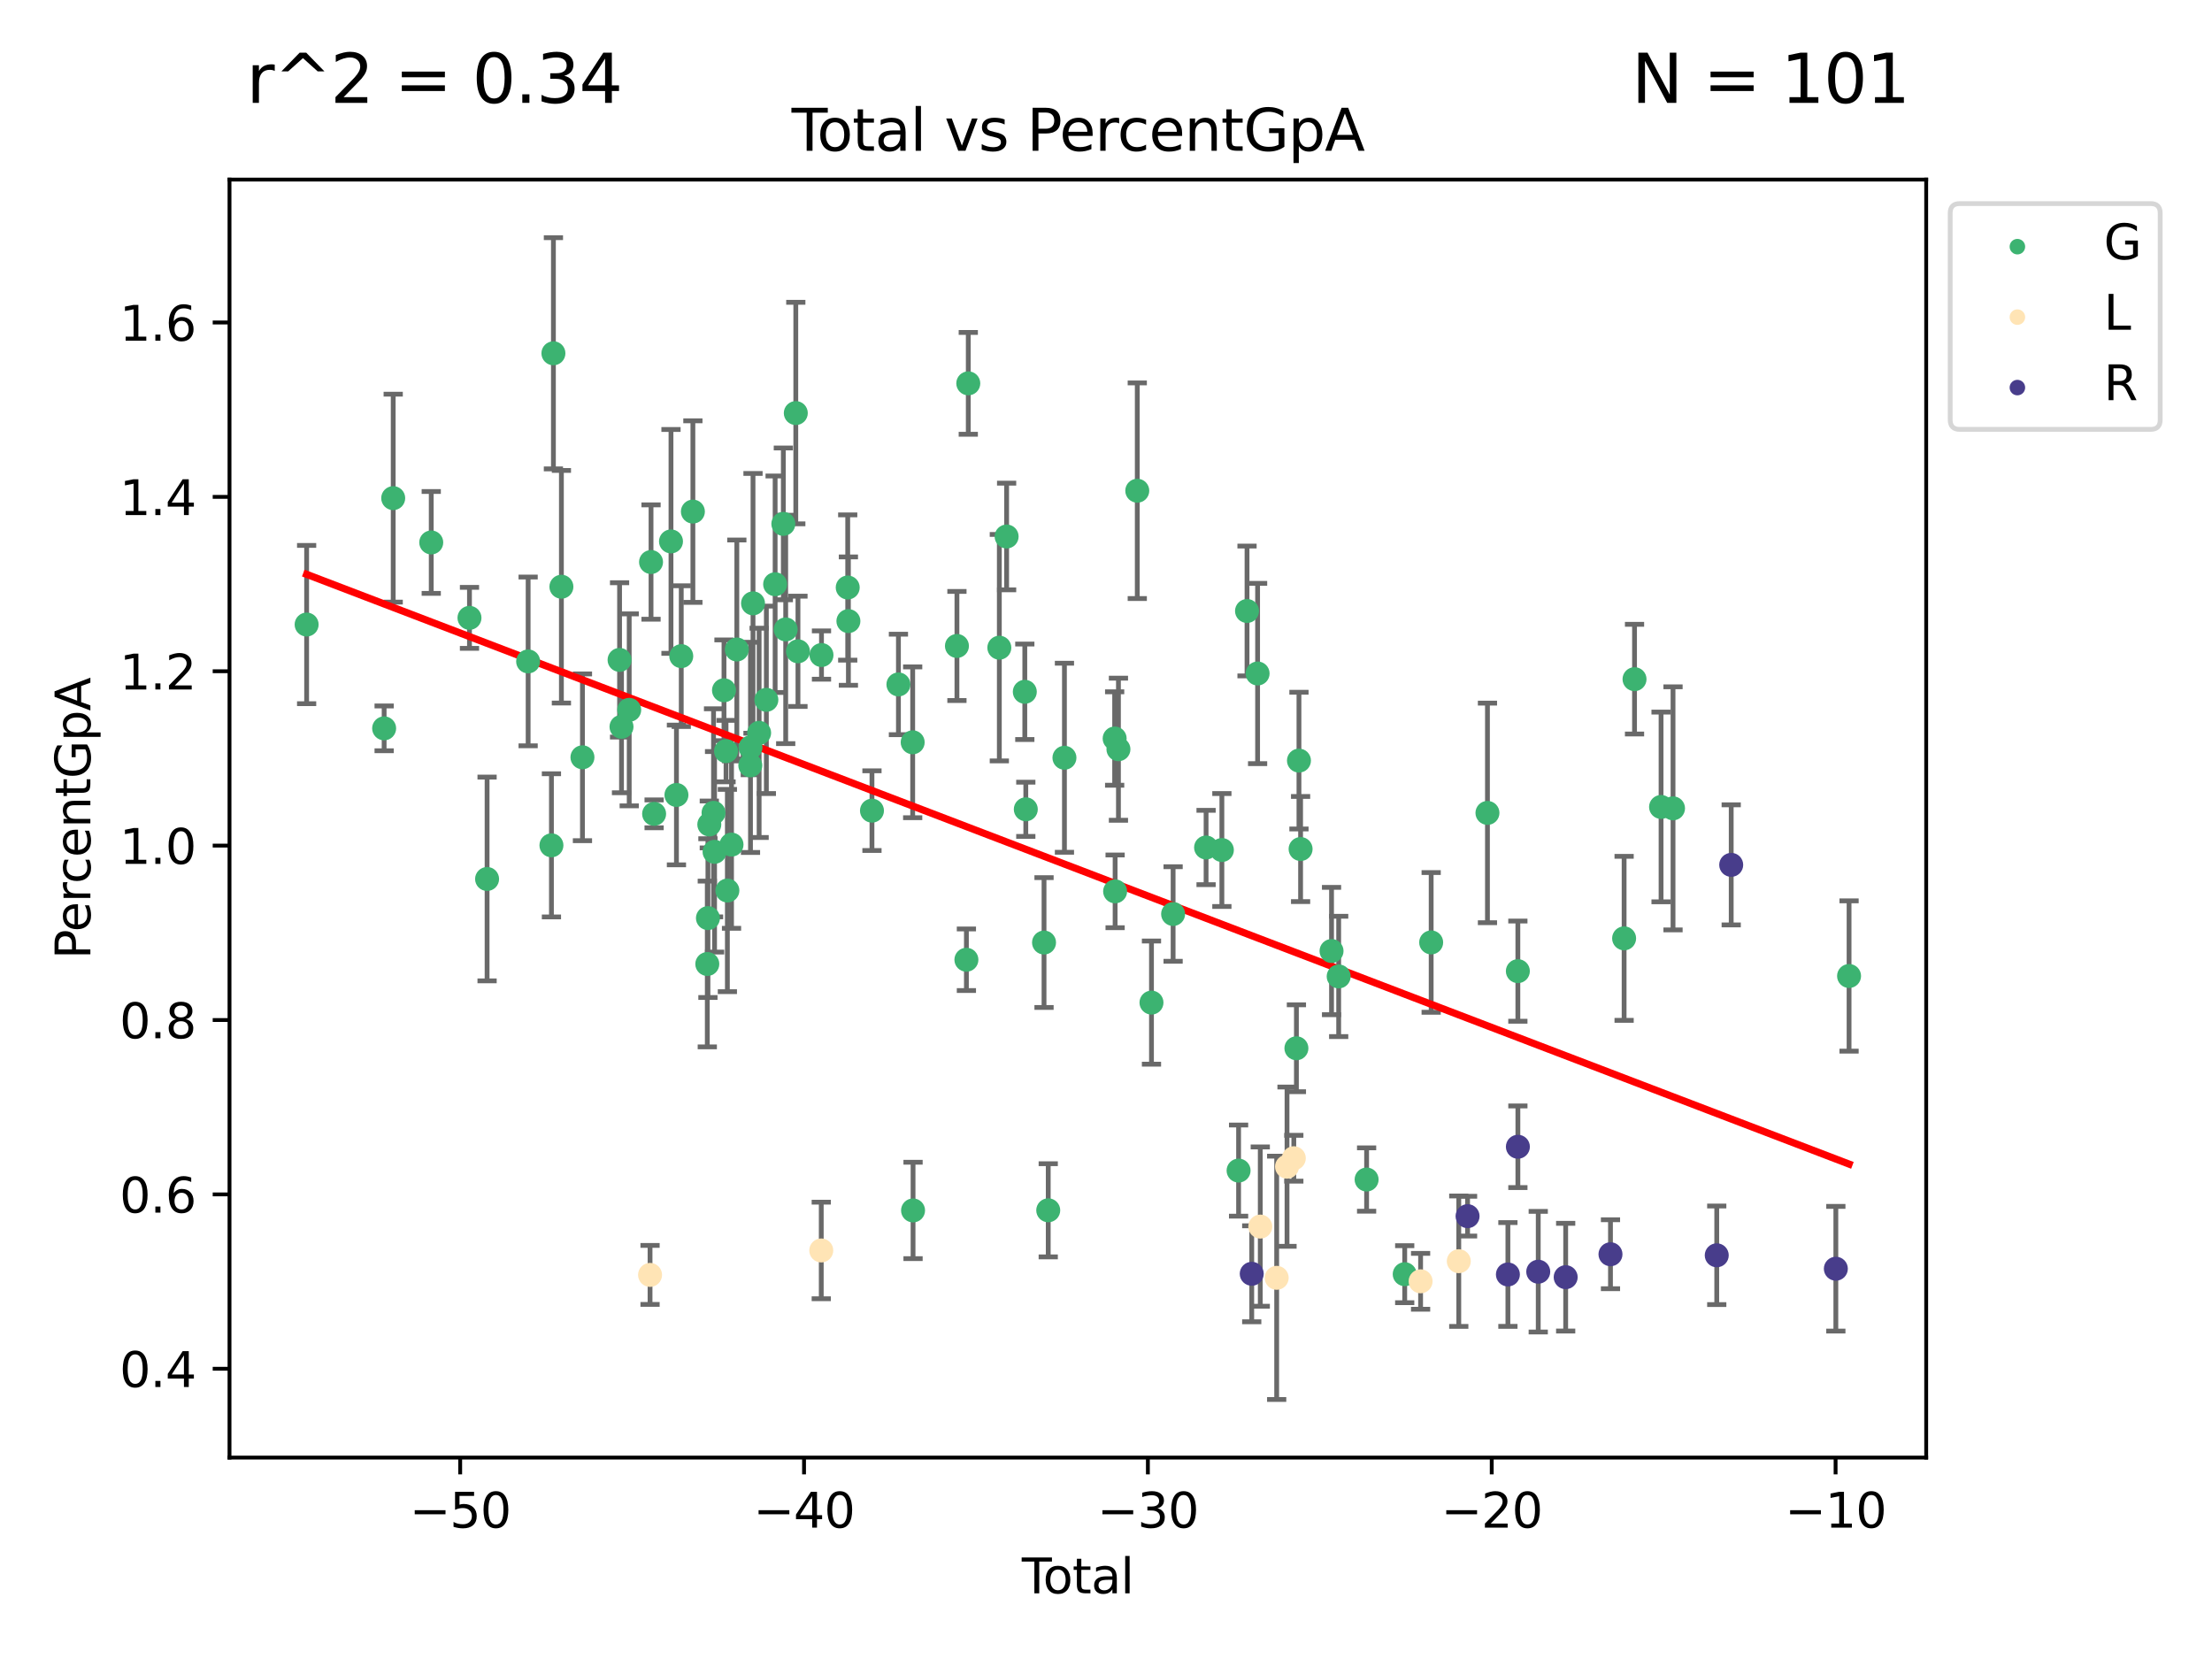 <?xml version="1.0" encoding="utf-8" standalone="no"?>
<!DOCTYPE svg PUBLIC "-//W3C//DTD SVG 1.1//EN"
  "http://www.w3.org/Graphics/SVG/1.1/DTD/svg11.dtd">
<svg xmlns:xlink="http://www.w3.org/1999/xlink" width="460.8pt" height="345.6pt" viewBox="0 0 460.8 345.6" xmlns="http://www.w3.org/2000/svg" version="1.1">
 <defs>
  <style type="text/css">*{stroke-linejoin: round; stroke-linecap: butt}</style>
 </defs>
 <g id="figure_1">
  <g id="patch_1">
   <path d="M 0 345.6 
L 460.8 345.6 
L 460.8 0 
L 0 0 
z
" style="fill: #ffffff"/>
  </g>
  <g id="axes_1">
   <g id="patch_2">
    <path d="M 47.81 303.64 
L 401.26 303.64 
L 401.26 37.411 
L 47.81 37.411 
z
" style="fill: #ffffff"/>
   </g>
   <g id="PathCollection_1">
    <defs>
     <path id="mf63fd4c2cf" d="M 0 1.118 
C 0.297 1.118 0.581 1 0.791 0.791 
C 1 0.581 1.118 0.297 1.118 0 
C 1.118 -0.297 1 -0.581 0.791 -0.791 
C 0.581 -1 0.297 -1.118 0 -1.118 
C -0.297 -1.118 -0.581 -1 -0.791 -0.791 
C -1 -0.581 -1.118 -0.297 -1.118 0 
C -1.118 0.297 -1 0.581 -0.791 0.791 
C -0.581 1 -0.297 1.118 0 1.118 
z
" style="stroke: #3cb371"/>
    </defs>
    <g clip-path="url(#pf1f06661fe)">
     <use xlink:href="#mf63fd4c2cf" x="63.876" y="130.103" style="fill: #3cb371; stroke: #3cb371"/>
     <use xlink:href="#mf63fd4c2cf" x="80.023" y="151.73" style="fill: #3cb371; stroke: #3cb371"/>
     <use xlink:href="#mf63fd4c2cf" x="81.912" y="103.771" style="fill: #3cb371; stroke: #3cb371"/>
     <use xlink:href="#mf63fd4c2cf" x="89.836" y="113.002" style="fill: #3cb371; stroke: #3cb371"/>
     <use xlink:href="#mf63fd4c2cf" x="97.801" y="128.71" style="fill: #3cb371; stroke: #3cb371"/>
     <use xlink:href="#mf63fd4c2cf" x="101.468" y="183.108" style="fill: #3cb371; stroke: #3cb371"/>
     <use xlink:href="#mf63fd4c2cf" x="110.02" y="137.785" style="fill: #3cb371; stroke: #3cb371"/>
     <use xlink:href="#mf63fd4c2cf" x="114.874" y="176.096" style="fill: #3cb371; stroke: #3cb371"/>
     <use xlink:href="#mf63fd4c2cf" x="115.287" y="73.596" style="fill: #3cb371; stroke: #3cb371"/>
     <use xlink:href="#mf63fd4c2cf" x="116.951" y="122.227" style="fill: #3cb371; stroke: #3cb371"/>
     <use xlink:href="#mf63fd4c2cf" x="121.335" y="157.758" style="fill: #3cb371; stroke: #3cb371"/>
     <use xlink:href="#mf63fd4c2cf" x="129.068" y="137.47" style="fill: #3cb371; stroke: #3cb371"/>
     <use xlink:href="#mf63fd4c2cf" x="129.472" y="151.404" style="fill: #3cb371; stroke: #3cb371"/>
     <use xlink:href="#mf63fd4c2cf" x="131.077" y="147.876" style="fill: #3cb371; stroke: #3cb371"/>
     <use xlink:href="#mf63fd4c2cf" x="135.623" y="117.082" style="fill: #3cb371; stroke: #3cb371"/>
     <use xlink:href="#mf63fd4c2cf" x="136.264" y="169.541" style="fill: #3cb371; stroke: #3cb371"/>
     <use xlink:href="#mf63fd4c2cf" x="139.779" y="112.787" style="fill: #3cb371; stroke: #3cb371"/>
     <use xlink:href="#mf63fd4c2cf" x="140.916" y="165.607" style="fill: #3cb371; stroke: #3cb371"/>
     <use xlink:href="#mf63fd4c2cf" x="141.918" y="136.684" style="fill: #3cb371; stroke: #3cb371"/>
     <use xlink:href="#mf63fd4c2cf" x="144.341" y="106.572" style="fill: #3cb371; stroke: #3cb371"/>
     <use xlink:href="#mf63fd4c2cf" x="147.343" y="200.818" style="fill: #3cb371; stroke: #3cb371"/>
     <use xlink:href="#mf63fd4c2cf" x="147.475" y="191.259" style="fill: #3cb371; stroke: #3cb371"/>
     <use xlink:href="#mf63fd4c2cf" x="147.761" y="171.752" style="fill: #3cb371; stroke: #3cb371"/>
     <use xlink:href="#mf63fd4c2cf" x="148.644" y="169.326" style="fill: #3cb371; stroke: #3cb371"/>
     <use xlink:href="#mf63fd4c2cf" x="148.857" y="177.447" style="fill: #3cb371; stroke: #3cb371"/>
     <use xlink:href="#mf63fd4c2cf" x="150.82" y="143.798" style="fill: #3cb371; stroke: #3cb371"/>
     <use xlink:href="#mf63fd4c2cf" x="151.246" y="156.473" style="fill: #3cb371; stroke: #3cb371"/>
     <use xlink:href="#mf63fd4c2cf" x="151.526" y="185.511" style="fill: #3cb371; stroke: #3cb371"/>
     <use xlink:href="#mf63fd4c2cf" x="152.389" y="175.948" style="fill: #3cb371; stroke: #3cb371"/>
     <use xlink:href="#mf63fd4c2cf" x="153.495" y="135.301" style="fill: #3cb371; stroke: #3cb371"/>
     <use xlink:href="#mf63fd4c2cf" x="156.302" y="159.439" style="fill: #3cb371; stroke: #3cb371"/>
     <use xlink:href="#mf63fd4c2cf" x="156.342" y="155.695" style="fill: #3cb371; stroke: #3cb371"/>
     <use xlink:href="#mf63fd4c2cf" x="156.867" y="125.687" style="fill: #3cb371; stroke: #3cb371"/>
     <use xlink:href="#mf63fd4c2cf" x="158.14" y="152.668" style="fill: #3cb371; stroke: #3cb371"/>
     <use xlink:href="#mf63fd4c2cf" x="159.647" y="145.787" style="fill: #3cb371; stroke: #3cb371"/>
     <use xlink:href="#mf63fd4c2cf" x="161.475" y="121.708" style="fill: #3cb371; stroke: #3cb371"/>
     <use xlink:href="#mf63fd4c2cf" x="163.184" y="109.133" style="fill: #3cb371; stroke: #3cb371"/>
     <use xlink:href="#mf63fd4c2cf" x="163.676" y="131.116" style="fill: #3cb371; stroke: #3cb371"/>
     <use xlink:href="#mf63fd4c2cf" x="165.779" y="86.051" style="fill: #3cb371; stroke: #3cb371"/>
     <use xlink:href="#mf63fd4c2cf" x="166.23" y="135.681" style="fill: #3cb371; stroke: #3cb371"/>
     <use xlink:href="#mf63fd4c2cf" x="171.131" y="136.456" style="fill: #3cb371; stroke: #3cb371"/>
     <use xlink:href="#mf63fd4c2cf" x="176.595" y="122.389" style="fill: #3cb371; stroke: #3cb371"/>
     <use xlink:href="#mf63fd4c2cf" x="176.738" y="129.387" style="fill: #3cb371; stroke: #3cb371"/>
     <use xlink:href="#mf63fd4c2cf" x="181.647" y="168.875" style="fill: #3cb371; stroke: #3cb371"/>
     <use xlink:href="#mf63fd4c2cf" x="187.159" y="142.581" style="fill: #3cb371; stroke: #3cb371"/>
     <use xlink:href="#mf63fd4c2cf" x="190.128" y="154.635" style="fill: #3cb371; stroke: #3cb371"/>
     <use xlink:href="#mf63fd4c2cf" x="190.206" y="252.155" style="fill: #3cb371; stroke: #3cb371"/>
     <use xlink:href="#mf63fd4c2cf" x="199.347" y="134.567" style="fill: #3cb371; stroke: #3cb371"/>
     <use xlink:href="#mf63fd4c2cf" x="201.319" y="199.931" style="fill: #3cb371; stroke: #3cb371"/>
     <use xlink:href="#mf63fd4c2cf" x="201.71" y="79.859" style="fill: #3cb371; stroke: #3cb371"/>
     <use xlink:href="#mf63fd4c2cf" x="208.179" y="134.925" style="fill: #3cb371; stroke: #3cb371"/>
     <use xlink:href="#mf63fd4c2cf" x="209.697" y="111.762" style="fill: #3cb371; stroke: #3cb371"/>
     <use xlink:href="#mf63fd4c2cf" x="213.486" y="144.113" style="fill: #3cb371; stroke: #3cb371"/>
     <use xlink:href="#mf63fd4c2cf" x="213.693" y="168.591" style="fill: #3cb371; stroke: #3cb371"/>
     <use xlink:href="#mf63fd4c2cf" x="217.491" y="196.348" style="fill: #3cb371; stroke: #3cb371"/>
     <use xlink:href="#mf63fd4c2cf" x="218.367" y="252.128" style="fill: #3cb371; stroke: #3cb371"/>
     <use xlink:href="#mf63fd4c2cf" x="221.743" y="157.855" style="fill: #3cb371; stroke: #3cb371"/>
     <use xlink:href="#mf63fd4c2cf" x="232.203" y="153.845" style="fill: #3cb371; stroke: #3cb371"/>
     <use xlink:href="#mf63fd4c2cf" x="232.299" y="185.685" style="fill: #3cb371; stroke: #3cb371"/>
     <use xlink:href="#mf63fd4c2cf" x="232.992" y="156.077" style="fill: #3cb371; stroke: #3cb371"/>
     <use xlink:href="#mf63fd4c2cf" x="236.915" y="102.227" style="fill: #3cb371; stroke: #3cb371"/>
     <use xlink:href="#mf63fd4c2cf" x="239.874" y="208.858" style="fill: #3cb371; stroke: #3cb371"/>
     <use xlink:href="#mf63fd4c2cf" x="244.381" y="190.401" style="fill: #3cb371; stroke: #3cb371"/>
     <use xlink:href="#mf63fd4c2cf" x="251.249" y="176.549" style="fill: #3cb371; stroke: #3cb371"/>
     <use xlink:href="#mf63fd4c2cf" x="254.539" y="177.075" style="fill: #3cb371; stroke: #3cb371"/>
     <use xlink:href="#mf63fd4c2cf" x="258.02" y="243.852" style="fill: #3cb371; stroke: #3cb371"/>
     <use xlink:href="#mf63fd4c2cf" x="259.778" y="127.281" style="fill: #3cb371; stroke: #3cb371"/>
     <use xlink:href="#mf63fd4c2cf" x="261.981" y="140.301" style="fill: #3cb371; stroke: #3cb371"/>
     <use xlink:href="#mf63fd4c2cf" x="270.066" y="218.373" style="fill: #3cb371; stroke: #3cb371"/>
     <use xlink:href="#mf63fd4c2cf" x="270.597" y="158.446" style="fill: #3cb371; stroke: #3cb371"/>
     <use xlink:href="#mf63fd4c2cf" x="270.937" y="176.867" style="fill: #3cb371; stroke: #3cb371"/>
     <use xlink:href="#mf63fd4c2cf" x="277.384" y="198.115" style="fill: #3cb371; stroke: #3cb371"/>
     <use xlink:href="#mf63fd4c2cf" x="278.871" y="203.408" style="fill: #3cb371; stroke: #3cb371"/>
     <use xlink:href="#mf63fd4c2cf" x="284.689" y="245.717" style="fill: #3cb371; stroke: #3cb371"/>
     <use xlink:href="#mf63fd4c2cf" x="292.627" y="265.437" style="fill: #3cb371; stroke: #3cb371"/>
     <use xlink:href="#mf63fd4c2cf" x="298.138" y="196.321" style="fill: #3cb371; stroke: #3cb371"/>
     <use xlink:href="#mf63fd4c2cf" x="309.865" y="169.344" style="fill: #3cb371; stroke: #3cb371"/>
     <use xlink:href="#mf63fd4c2cf" x="316.198" y="202.307" style="fill: #3cb371; stroke: #3cb371"/>
     <use xlink:href="#mf63fd4c2cf" x="338.333" y="195.476" style="fill: #3cb371; stroke: #3cb371"/>
     <use xlink:href="#mf63fd4c2cf" x="340.502" y="141.482" style="fill: #3cb371; stroke: #3cb371"/>
     <use xlink:href="#mf63fd4c2cf" x="346.03" y="168.103" style="fill: #3cb371; stroke: #3cb371"/>
     <use xlink:href="#mf63fd4c2cf" x="348.522" y="168.392" style="fill: #3cb371; stroke: #3cb371"/>
     <use xlink:href="#mf63fd4c2cf" x="385.194" y="203.318" style="fill: #3cb371; stroke: #3cb371"/>
    </g>
   </g>
   <g id="PathCollection_2">
    <defs>
     <path id="m1cc2326797" d="M 0 1.118 
C 0.297 1.118 0.581 1 0.791 0.791 
C 1 0.581 1.118 0.297 1.118 0 
C 1.118 -0.297 1 -0.581 0.791 -0.791 
C 0.581 -1 0.297 -1.118 0 -1.118 
C -0.297 -1.118 -0.581 -1 -0.791 -0.791 
C -1 -0.581 -1.118 -0.297 -1.118 0 
C -1.118 0.297 -1 0.581 -0.791 0.791 
C -0.581 1 -0.297 1.118 0 1.118 
z
" style="stroke: #ffe4b5"/>
    </defs>
    <g clip-path="url(#pf1f06661fe)">
     <use xlink:href="#m1cc2326797" x="135.417" y="265.586" style="fill: #ffe4b5; stroke: #ffe4b5"/>
     <use xlink:href="#m1cc2326797" x="171.083" y="260.493" style="fill: #ffe4b5; stroke: #ffe4b5"/>
     <use xlink:href="#m1cc2326797" x="262.539" y="255.52" style="fill: #ffe4b5; stroke: #ffe4b5"/>
     <use xlink:href="#m1cc2326797" x="265.955" y="266.194" style="fill: #ffe4b5; stroke: #ffe4b5"/>
     <use xlink:href="#m1cc2326797" x="268.11" y="243.037" style="fill: #ffe4b5; stroke: #ffe4b5"/>
     <use xlink:href="#m1cc2326797" x="269.525" y="241.281" style="fill: #ffe4b5; stroke: #ffe4b5"/>
     <use xlink:href="#m1cc2326797" x="295.936" y="266.92" style="fill: #ffe4b5; stroke: #ffe4b5"/>
     <use xlink:href="#m1cc2326797" x="303.891" y="262.731" style="fill: #ffe4b5; stroke: #ffe4b5"/>
    </g>
   </g>
   <g id="PathCollection_3">
    <defs>
     <path id="m4e2ca7e47c" d="M 0 1.118 
C 0.297 1.118 0.581 1 0.791 0.791 
C 1 0.581 1.118 0.297 1.118 0 
C 1.118 -0.297 1 -0.581 0.791 -0.791 
C 0.581 -1 0.297 -1.118 0 -1.118 
C -0.297 -1.118 -0.581 -1 -0.791 -0.791 
C -1 -0.581 -1.118 -0.297 -1.118 0 
C -1.118 0.297 -1 0.581 -0.791 0.791 
C -0.581 1 -0.297 1.118 0 1.118 
z
" style="stroke: #483d8b"/>
    </defs>
    <g clip-path="url(#pf1f06661fe)">
     <use xlink:href="#m4e2ca7e47c" x="260.76" y="265.354" style="fill: #483d8b; stroke: #483d8b"/>
     <use xlink:href="#m4e2ca7e47c" x="305.721" y="253.349" style="fill: #483d8b; stroke: #483d8b"/>
     <use xlink:href="#m4e2ca7e47c" x="314.124" y="265.497" style="fill: #483d8b; stroke: #483d8b"/>
     <use xlink:href="#m4e2ca7e47c" x="316.203" y="238.89" style="fill: #483d8b; stroke: #483d8b"/>
     <use xlink:href="#m4e2ca7e47c" x="320.444" y="264.92" style="fill: #483d8b; stroke: #483d8b"/>
     <use xlink:href="#m4e2ca7e47c" x="326.159" y="266.059" style="fill: #483d8b; stroke: #483d8b"/>
     <use xlink:href="#m4e2ca7e47c" x="335.493" y="261.282" style="fill: #483d8b; stroke: #483d8b"/>
     <use xlink:href="#m4e2ca7e47c" x="357.63" y="261.502" style="fill: #483d8b; stroke: #483d8b"/>
     <use xlink:href="#m4e2ca7e47c" x="360.642" y="180.166" style="fill: #483d8b; stroke: #483d8b"/>
     <use xlink:href="#m4e2ca7e47c" x="382.44" y="264.298" style="fill: #483d8b; stroke: #483d8b"/>
    </g>
   </g>
   <g id="matplotlib.axis_1">
    <g id="xtick_1">
     <g id="line2d_1">
      <defs>
       <path id="m8799ef3158" d="M 0 0 
L 0 3.5 
" style="stroke: #000000; stroke-width: 0.8"/>
      </defs>
      <g>
       <use xlink:href="#m8799ef3158" x="95.864" y="303.64" style="stroke: #000000; stroke-width: 0.8"/>
      </g>
     </g>
     <g id="text_1">
      <!-- −50 -->
      <g transform="translate(85.312 318.238)scale(0.1 -0.1)">
       <defs>
        <path id="DejaVuSans-2212" d="M 678 2272 
L 4684 2272 
L 4684 1741 
L 678 1741 
L 678 2272 
z
" transform="scale(0.016)"/>
        <path id="DejaVuSans-35" d="M 691 4666 
L 3169 4666 
L 3169 4134 
L 1269 4134 
L 1269 2991 
Q 1406 3038 1543 3061 
Q 1681 3084 1819 3084 
Q 2600 3084 3056 2656 
Q 3513 2228 3513 1497 
Q 3513 744 3044 326 
Q 2575 -91 1722 -91 
Q 1428 -91 1123 -41 
Q 819 9 494 109 
L 494 744 
Q 775 591 1075 516 
Q 1375 441 1709 441 
Q 2250 441 2565 725 
Q 2881 1009 2881 1497 
Q 2881 1984 2565 2268 
Q 2250 2553 1709 2553 
Q 1456 2553 1204 2497 
Q 953 2441 691 2322 
L 691 4666 
z
" transform="scale(0.016)"/>
        <path id="DejaVuSans-30" d="M 2034 4250 
Q 1547 4250 1301 3770 
Q 1056 3291 1056 2328 
Q 1056 1369 1301 889 
Q 1547 409 2034 409 
Q 2525 409 2770 889 
Q 3016 1369 3016 2328 
Q 3016 3291 2770 3770 
Q 2525 4250 2034 4250 
z
M 2034 4750 
Q 2819 4750 3233 4129 
Q 3647 3509 3647 2328 
Q 3647 1150 3233 529 
Q 2819 -91 2034 -91 
Q 1250 -91 836 529 
Q 422 1150 422 2328 
Q 422 3509 836 4129 
Q 1250 4750 2034 4750 
z
" transform="scale(0.016)"/>
       </defs>
       <use xlink:href="#DejaVuSans-2212"/>
       <use xlink:href="#DejaVuSans-35" x="83.789"/>
       <use xlink:href="#DejaVuSans-30" x="147.412"/>
      </g>
     </g>
    </g>
    <g id="xtick_2">
     <g id="line2d_2">
      <g>
       <use xlink:href="#m8799ef3158" x="167.495" y="303.64" style="stroke: #000000; stroke-width: 0.8"/>
      </g>
     </g>
     <g id="text_2">
      <!-- −40 -->
      <g transform="translate(156.942 318.238)scale(0.1 -0.1)">
       <defs>
        <path id="DejaVuSans-34" d="M 2419 4116 
L 825 1625 
L 2419 1625 
L 2419 4116 
z
M 2253 4666 
L 3047 4666 
L 3047 1625 
L 3713 1625 
L 3713 1100 
L 3047 1100 
L 3047 0 
L 2419 0 
L 2419 1100 
L 313 1100 
L 313 1709 
L 2253 4666 
z
" transform="scale(0.016)"/>
       </defs>
       <use xlink:href="#DejaVuSans-2212"/>
       <use xlink:href="#DejaVuSans-34" x="83.789"/>
       <use xlink:href="#DejaVuSans-30" x="147.412"/>
      </g>
     </g>
    </g>
    <g id="xtick_3">
     <g id="line2d_3">
      <g>
       <use xlink:href="#m8799ef3158" x="239.125" y="303.64" style="stroke: #000000; stroke-width: 0.8"/>
      </g>
     </g>
     <g id="text_3">
      <!-- −30 -->
      <g transform="translate(228.573 318.238)scale(0.1 -0.1)">
       <defs>
        <path id="DejaVuSans-33" d="M 2597 2516 
Q 3050 2419 3304 2112 
Q 3559 1806 3559 1356 
Q 3559 666 3084 287 
Q 2609 -91 1734 -91 
Q 1441 -91 1130 -33 
Q 819 25 488 141 
L 488 750 
Q 750 597 1062 519 
Q 1375 441 1716 441 
Q 2309 441 2620 675 
Q 2931 909 2931 1356 
Q 2931 1769 2642 2001 
Q 2353 2234 1838 2234 
L 1294 2234 
L 1294 2753 
L 1863 2753 
Q 2328 2753 2575 2939 
Q 2822 3125 2822 3475 
Q 2822 3834 2567 4026 
Q 2313 4219 1838 4219 
Q 1578 4219 1281 4162 
Q 984 4106 628 3988 
L 628 4550 
Q 988 4650 1302 4700 
Q 1616 4750 1894 4750 
Q 2613 4750 3031 4423 
Q 3450 4097 3450 3541 
Q 3450 3153 3228 2886 
Q 3006 2619 2597 2516 
z
" transform="scale(0.016)"/>
       </defs>
       <use xlink:href="#DejaVuSans-2212"/>
       <use xlink:href="#DejaVuSans-33" x="83.789"/>
       <use xlink:href="#DejaVuSans-30" x="147.412"/>
      </g>
     </g>
    </g>
    <g id="xtick_4">
     <g id="line2d_4">
      <g>
       <use xlink:href="#m8799ef3158" x="310.756" y="303.64" style="stroke: #000000; stroke-width: 0.8"/>
      </g>
     </g>
     <g id="text_4">
      <!-- −20 -->
      <g transform="translate(300.203 318.238)scale(0.1 -0.1)">
       <defs>
        <path id="DejaVuSans-32" d="M 1228 531 
L 3431 531 
L 3431 0 
L 469 0 
L 469 531 
Q 828 903 1448 1529 
Q 2069 2156 2228 2338 
Q 2531 2678 2651 2914 
Q 2772 3150 2772 3378 
Q 2772 3750 2511 3984 
Q 2250 4219 1831 4219 
Q 1534 4219 1204 4116 
Q 875 4013 500 3803 
L 500 4441 
Q 881 4594 1212 4672 
Q 1544 4750 1819 4750 
Q 2544 4750 2975 4387 
Q 3406 4025 3406 3419 
Q 3406 3131 3298 2873 
Q 3191 2616 2906 2266 
Q 2828 2175 2409 1742 
Q 1991 1309 1228 531 
z
" transform="scale(0.016)"/>
       </defs>
       <use xlink:href="#DejaVuSans-2212"/>
       <use xlink:href="#DejaVuSans-32" x="83.789"/>
       <use xlink:href="#DejaVuSans-30" x="147.412"/>
      </g>
     </g>
    </g>
    <g id="xtick_5">
     <g id="line2d_5">
      <g>
       <use xlink:href="#m8799ef3158" x="382.386" y="303.64" style="stroke: #000000; stroke-width: 0.8"/>
      </g>
     </g>
     <g id="text_5">
      <!-- −10 -->
      <g transform="translate(371.834 318.238)scale(0.1 -0.1)">
       <defs>
        <path id="DejaVuSans-31" d="M 794 531 
L 1825 531 
L 1825 4091 
L 703 3866 
L 703 4441 
L 1819 4666 
L 2450 4666 
L 2450 531 
L 3481 531 
L 3481 0 
L 794 0 
L 794 531 
z
" transform="scale(0.016)"/>
       </defs>
       <use xlink:href="#DejaVuSans-2212"/>
       <use xlink:href="#DejaVuSans-31" x="83.789"/>
       <use xlink:href="#DejaVuSans-30" x="147.412"/>
      </g>
     </g>
    </g>
    <g id="text_6">
     <!-- Total -->
     <g transform="translate(212.858 331.917)scale(0.1 -0.1)">
      <defs>
       <path id="DejaVuSans-54" d="M -19 4666 
L 3928 4666 
L 3928 4134 
L 2272 4134 
L 2272 0 
L 1638 0 
L 1638 4134 
L -19 4134 
L -19 4666 
z
" transform="scale(0.016)"/>
       <path id="DejaVuSans-6f" d="M 1959 3097 
Q 1497 3097 1228 2736 
Q 959 2375 959 1747 
Q 959 1119 1226 758 
Q 1494 397 1959 397 
Q 2419 397 2687 759 
Q 2956 1122 2956 1747 
Q 2956 2369 2687 2733 
Q 2419 3097 1959 3097 
z
M 1959 3584 
Q 2709 3584 3137 3096 
Q 3566 2609 3566 1747 
Q 3566 888 3137 398 
Q 2709 -91 1959 -91 
Q 1206 -91 779 398 
Q 353 888 353 1747 
Q 353 2609 779 3096 
Q 1206 3584 1959 3584 
z
" transform="scale(0.016)"/>
       <path id="DejaVuSans-74" d="M 1172 4494 
L 1172 3500 
L 2356 3500 
L 2356 3053 
L 1172 3053 
L 1172 1153 
Q 1172 725 1289 603 
Q 1406 481 1766 481 
L 2356 481 
L 2356 0 
L 1766 0 
Q 1100 0 847 248 
Q 594 497 594 1153 
L 594 3053 
L 172 3053 
L 172 3500 
L 594 3500 
L 594 4494 
L 1172 4494 
z
" transform="scale(0.016)"/>
       <path id="DejaVuSans-61" d="M 2194 1759 
Q 1497 1759 1228 1600 
Q 959 1441 959 1056 
Q 959 750 1161 570 
Q 1363 391 1709 391 
Q 2188 391 2477 730 
Q 2766 1069 2766 1631 
L 2766 1759 
L 2194 1759 
z
M 3341 1997 
L 3341 0 
L 2766 0 
L 2766 531 
Q 2569 213 2275 61 
Q 1981 -91 1556 -91 
Q 1019 -91 701 211 
Q 384 513 384 1019 
Q 384 1609 779 1909 
Q 1175 2209 1959 2209 
L 2766 2209 
L 2766 2266 
Q 2766 2663 2505 2880 
Q 2244 3097 1772 3097 
Q 1472 3097 1187 3025 
Q 903 2953 641 2809 
L 641 3341 
Q 956 3463 1253 3523 
Q 1550 3584 1831 3584 
Q 2591 3584 2966 3190 
Q 3341 2797 3341 1997 
z
" transform="scale(0.016)"/>
       <path id="DejaVuSans-6c" d="M 603 4863 
L 1178 4863 
L 1178 0 
L 603 0 
L 603 4863 
z
" transform="scale(0.016)"/>
      </defs>
      <use xlink:href="#DejaVuSans-54"/>
      <use xlink:href="#DejaVuSans-6f" x="44.084"/>
      <use xlink:href="#DejaVuSans-74" x="105.266"/>
      <use xlink:href="#DejaVuSans-61" x="144.475"/>
      <use xlink:href="#DejaVuSans-6c" x="205.754"/>
     </g>
    </g>
   </g>
   <g id="matplotlib.axis_2">
    <g id="ytick_1">
     <g id="line2d_6">
      <defs>
       <path id="m182c3911d8" d="M 0 0 
L -3.5 0 
" style="stroke: #000000; stroke-width: 0.8"/>
      </defs>
      <g>
       <use xlink:href="#m182c3911d8" x="47.81" y="285.139" style="stroke: #000000; stroke-width: 0.8"/>
      </g>
     </g>
     <g id="text_7">
      <!-- 0.4 -->
      <g transform="translate(24.907 288.939)scale(0.1 -0.1)">
       <defs>
        <path id="DejaVuSans-2e" d="M 684 794 
L 1344 794 
L 1344 0 
L 684 0 
L 684 794 
z
" transform="scale(0.016)"/>
       </defs>
       <use xlink:href="#DejaVuSans-30"/>
       <use xlink:href="#DejaVuSans-2e" x="63.623"/>
       <use xlink:href="#DejaVuSans-34" x="95.41"/>
      </g>
     </g>
    </g>
    <g id="ytick_2">
     <g id="line2d_7">
      <g>
       <use xlink:href="#m182c3911d8" x="47.81" y="248.813" style="stroke: #000000; stroke-width: 0.8"/>
      </g>
     </g>
     <g id="text_8">
      <!-- 0.6 -->
      <g transform="translate(24.907 252.612)scale(0.1 -0.1)">
       <defs>
        <path id="DejaVuSans-36" d="M 2113 2584 
Q 1688 2584 1439 2293 
Q 1191 2003 1191 1497 
Q 1191 994 1439 701 
Q 1688 409 2113 409 
Q 2538 409 2786 701 
Q 3034 994 3034 1497 
Q 3034 2003 2786 2293 
Q 2538 2584 2113 2584 
z
M 3366 4563 
L 3366 3988 
Q 3128 4100 2886 4159 
Q 2644 4219 2406 4219 
Q 1781 4219 1451 3797 
Q 1122 3375 1075 2522 
Q 1259 2794 1537 2939 
Q 1816 3084 2150 3084 
Q 2853 3084 3261 2657 
Q 3669 2231 3669 1497 
Q 3669 778 3244 343 
Q 2819 -91 2113 -91 
Q 1303 -91 875 529 
Q 447 1150 447 2328 
Q 447 3434 972 4092 
Q 1497 4750 2381 4750 
Q 2619 4750 2861 4703 
Q 3103 4656 3366 4563 
z
" transform="scale(0.016)"/>
       </defs>
       <use xlink:href="#DejaVuSans-30"/>
       <use xlink:href="#DejaVuSans-2e" x="63.623"/>
       <use xlink:href="#DejaVuSans-36" x="95.41"/>
      </g>
     </g>
    </g>
    <g id="ytick_3">
     <g id="line2d_8">
      <g>
       <use xlink:href="#m182c3911d8" x="47.81" y="212.486" style="stroke: #000000; stroke-width: 0.8"/>
      </g>
     </g>
     <g id="text_9">
      <!-- 0.8 -->
      <g transform="translate(24.907 216.285)scale(0.1 -0.1)">
       <defs>
        <path id="DejaVuSans-38" d="M 2034 2216 
Q 1584 2216 1326 1975 
Q 1069 1734 1069 1313 
Q 1069 891 1326 650 
Q 1584 409 2034 409 
Q 2484 409 2743 651 
Q 3003 894 3003 1313 
Q 3003 1734 2745 1975 
Q 2488 2216 2034 2216 
z
M 1403 2484 
Q 997 2584 770 2862 
Q 544 3141 544 3541 
Q 544 4100 942 4425 
Q 1341 4750 2034 4750 
Q 2731 4750 3128 4425 
Q 3525 4100 3525 3541 
Q 3525 3141 3298 2862 
Q 3072 2584 2669 2484 
Q 3125 2378 3379 2068 
Q 3634 1759 3634 1313 
Q 3634 634 3220 271 
Q 2806 -91 2034 -91 
Q 1263 -91 848 271 
Q 434 634 434 1313 
Q 434 1759 690 2068 
Q 947 2378 1403 2484 
z
M 1172 3481 
Q 1172 3119 1398 2916 
Q 1625 2713 2034 2713 
Q 2441 2713 2670 2916 
Q 2900 3119 2900 3481 
Q 2900 3844 2670 4047 
Q 2441 4250 2034 4250 
Q 1625 4250 1398 4047 
Q 1172 3844 1172 3481 
z
" transform="scale(0.016)"/>
       </defs>
       <use xlink:href="#DejaVuSans-30"/>
       <use xlink:href="#DejaVuSans-2e" x="63.623"/>
       <use xlink:href="#DejaVuSans-38" x="95.41"/>
      </g>
     </g>
    </g>
    <g id="ytick_4">
     <g id="line2d_9">
      <g>
       <use xlink:href="#m182c3911d8" x="47.81" y="176.159" style="stroke: #000000; stroke-width: 0.8"/>
      </g>
     </g>
     <g id="text_10">
      <!-- 1.0 -->
      <g transform="translate(24.907 179.958)scale(0.1 -0.1)">
       <use xlink:href="#DejaVuSans-31"/>
       <use xlink:href="#DejaVuSans-2e" x="63.623"/>
       <use xlink:href="#DejaVuSans-30" x="95.41"/>
      </g>
     </g>
    </g>
    <g id="ytick_5">
     <g id="line2d_10">
      <g>
       <use xlink:href="#m182c3911d8" x="47.81" y="139.832" style="stroke: #000000; stroke-width: 0.8"/>
      </g>
     </g>
     <g id="text_11">
      <!-- 1.2 -->
      <g transform="translate(24.907 143.631)scale(0.1 -0.1)">
       <use xlink:href="#DejaVuSans-31"/>
       <use xlink:href="#DejaVuSans-2e" x="63.623"/>
       <use xlink:href="#DejaVuSans-32" x="95.41"/>
      </g>
     </g>
    </g>
    <g id="ytick_6">
     <g id="line2d_11">
      <g>
       <use xlink:href="#m182c3911d8" x="47.81" y="103.505" style="stroke: #000000; stroke-width: 0.8"/>
      </g>
     </g>
     <g id="text_12">
      <!-- 1.4 -->
      <g transform="translate(24.907 107.304)scale(0.1 -0.1)">
       <use xlink:href="#DejaVuSans-31"/>
       <use xlink:href="#DejaVuSans-2e" x="63.623"/>
       <use xlink:href="#DejaVuSans-34" x="95.41"/>
      </g>
     </g>
    </g>
    <g id="ytick_7">
     <g id="line2d_12">
      <g>
       <use xlink:href="#m182c3911d8" x="47.81" y="67.178" style="stroke: #000000; stroke-width: 0.8"/>
      </g>
     </g>
     <g id="text_13">
      <!-- 1.6 -->
      <g transform="translate(24.907 70.978)scale(0.1 -0.1)">
       <use xlink:href="#DejaVuSans-31"/>
       <use xlink:href="#DejaVuSans-2e" x="63.623"/>
       <use xlink:href="#DejaVuSans-36" x="95.41"/>
      </g>
     </g>
    </g>
    <g id="text_14">
     <!-- PercentGpA -->
     <g transform="translate(18.827 199.802)rotate(-90)scale(0.1 -0.1)">
      <defs>
       <path id="DejaVuSans-50" d="M 1259 4147 
L 1259 2394 
L 2053 2394 
Q 2494 2394 2734 2622 
Q 2975 2850 2975 3272 
Q 2975 3691 2734 3919 
Q 2494 4147 2053 4147 
L 1259 4147 
z
M 628 4666 
L 2053 4666 
Q 2838 4666 3239 4311 
Q 3641 3956 3641 3272 
Q 3641 2581 3239 2228 
Q 2838 1875 2053 1875 
L 1259 1875 
L 1259 0 
L 628 0 
L 628 4666 
z
" transform="scale(0.016)"/>
       <path id="DejaVuSans-65" d="M 3597 1894 
L 3597 1613 
L 953 1613 
Q 991 1019 1311 708 
Q 1631 397 2203 397 
Q 2534 397 2845 478 
Q 3156 559 3463 722 
L 3463 178 
Q 3153 47 2828 -22 
Q 2503 -91 2169 -91 
Q 1331 -91 842 396 
Q 353 884 353 1716 
Q 353 2575 817 3079 
Q 1281 3584 2069 3584 
Q 2775 3584 3186 3129 
Q 3597 2675 3597 1894 
z
M 3022 2063 
Q 3016 2534 2758 2815 
Q 2500 3097 2075 3097 
Q 1594 3097 1305 2825 
Q 1016 2553 972 2059 
L 3022 2063 
z
" transform="scale(0.016)"/>
       <path id="DejaVuSans-72" d="M 2631 2963 
Q 2534 3019 2420 3045 
Q 2306 3072 2169 3072 
Q 1681 3072 1420 2755 
Q 1159 2438 1159 1844 
L 1159 0 
L 581 0 
L 581 3500 
L 1159 3500 
L 1159 2956 
Q 1341 3275 1631 3429 
Q 1922 3584 2338 3584 
Q 2397 3584 2469 3576 
Q 2541 3569 2628 3553 
L 2631 2963 
z
" transform="scale(0.016)"/>
       <path id="DejaVuSans-63" d="M 3122 3366 
L 3122 2828 
Q 2878 2963 2633 3030 
Q 2388 3097 2138 3097 
Q 1578 3097 1268 2742 
Q 959 2388 959 1747 
Q 959 1106 1268 751 
Q 1578 397 2138 397 
Q 2388 397 2633 464 
Q 2878 531 3122 666 
L 3122 134 
Q 2881 22 2623 -34 
Q 2366 -91 2075 -91 
Q 1284 -91 818 406 
Q 353 903 353 1747 
Q 353 2603 823 3093 
Q 1294 3584 2113 3584 
Q 2378 3584 2631 3529 
Q 2884 3475 3122 3366 
z
" transform="scale(0.016)"/>
       <path id="DejaVuSans-6e" d="M 3513 2113 
L 3513 0 
L 2938 0 
L 2938 2094 
Q 2938 2591 2744 2837 
Q 2550 3084 2163 3084 
Q 1697 3084 1428 2787 
Q 1159 2491 1159 1978 
L 1159 0 
L 581 0 
L 581 3500 
L 1159 3500 
L 1159 2956 
Q 1366 3272 1645 3428 
Q 1925 3584 2291 3584 
Q 2894 3584 3203 3211 
Q 3513 2838 3513 2113 
z
" transform="scale(0.016)"/>
       <path id="DejaVuSans-47" d="M 3809 666 
L 3809 1919 
L 2778 1919 
L 2778 2438 
L 4434 2438 
L 4434 434 
Q 4069 175 3628 42 
Q 3188 -91 2688 -91 
Q 1594 -91 976 548 
Q 359 1188 359 2328 
Q 359 3472 976 4111 
Q 1594 4750 2688 4750 
Q 3144 4750 3555 4637 
Q 3966 4525 4313 4306 
L 4313 3634 
Q 3963 3931 3569 4081 
Q 3175 4231 2741 4231 
Q 1884 4231 1454 3753 
Q 1025 3275 1025 2328 
Q 1025 1384 1454 906 
Q 1884 428 2741 428 
Q 3075 428 3337 486 
Q 3600 544 3809 666 
z
" transform="scale(0.016)"/>
       <path id="DejaVuSans-70" d="M 1159 525 
L 1159 -1331 
L 581 -1331 
L 581 3500 
L 1159 3500 
L 1159 2969 
Q 1341 3281 1617 3432 
Q 1894 3584 2278 3584 
Q 2916 3584 3314 3078 
Q 3713 2572 3713 1747 
Q 3713 922 3314 415 
Q 2916 -91 2278 -91 
Q 1894 -91 1617 61 
Q 1341 213 1159 525 
z
M 3116 1747 
Q 3116 2381 2855 2742 
Q 2594 3103 2138 3103 
Q 1681 3103 1420 2742 
Q 1159 2381 1159 1747 
Q 1159 1113 1420 752 
Q 1681 391 2138 391 
Q 2594 391 2855 752 
Q 3116 1113 3116 1747 
z
" transform="scale(0.016)"/>
       <path id="DejaVuSans-41" d="M 2188 4044 
L 1331 1722 
L 3047 1722 
L 2188 4044 
z
M 1831 4666 
L 2547 4666 
L 4325 0 
L 3669 0 
L 3244 1197 
L 1141 1197 
L 716 0 
L 50 0 
L 1831 4666 
z
" transform="scale(0.016)"/>
      </defs>
      <use xlink:href="#DejaVuSans-50"/>
      <use xlink:href="#DejaVuSans-65" x="56.678"/>
      <use xlink:href="#DejaVuSans-72" x="118.201"/>
      <use xlink:href="#DejaVuSans-63" x="157.064"/>
      <use xlink:href="#DejaVuSans-65" x="212.045"/>
      <use xlink:href="#DejaVuSans-6e" x="273.568"/>
      <use xlink:href="#DejaVuSans-74" x="336.947"/>
      <use xlink:href="#DejaVuSans-47" x="376.156"/>
      <use xlink:href="#DejaVuSans-70" x="453.646"/>
      <use xlink:href="#DejaVuSans-41" x="517.123"/>
     </g>
    </g>
   </g>
   <g id="LineCollection_1">
    <path d="M 63.876 146.588 
L 63.876 113.619 
" clip-path="url(#pf1f06661fe)" style="fill: none; stroke: #696969"/>
    <path d="M 80.023 156.398 
L 80.023 147.062 
" clip-path="url(#pf1f06661fe)" style="fill: none; stroke: #696969"/>
    <path d="M 81.912 125.43 
L 81.912 82.112 
" clip-path="url(#pf1f06661fe)" style="fill: none; stroke: #696969"/>
    <path d="M 89.836 123.614 
L 89.836 102.39 
" clip-path="url(#pf1f06661fe)" style="fill: none; stroke: #696969"/>
    <path d="M 97.801 135.066 
L 97.801 122.355 
" clip-path="url(#pf1f06661fe)" style="fill: none; stroke: #696969"/>
    <path d="M 101.468 204.333 
L 101.468 161.883 
" clip-path="url(#pf1f06661fe)" style="fill: none; stroke: #696969"/>
    <path d="M 110.02 155.363 
L 110.02 120.206 
" clip-path="url(#pf1f06661fe)" style="fill: none; stroke: #696969"/>
    <path d="M 114.874 191.007 
L 114.874 161.186 
" clip-path="url(#pf1f06661fe)" style="fill: none; stroke: #696969"/>
    <path d="M 115.287 97.679 
L 115.287 49.513 
" clip-path="url(#pf1f06661fe)" style="fill: none; stroke: #696969"/>
    <path d="M 116.951 146.454 
L 116.951 98 
" clip-path="url(#pf1f06661fe)" style="fill: none; stroke: #696969"/>
    <path d="M 121.335 175.127 
L 121.335 140.389 
" clip-path="url(#pf1f06661fe)" style="fill: none; stroke: #696969"/>
    <path d="M 129.068 153.549 
L 129.068 121.391 
" clip-path="url(#pf1f06661fe)" style="fill: none; stroke: #696969"/>
    <path d="M 129.472 165.145 
L 129.472 137.663 
" clip-path="url(#pf1f06661fe)" style="fill: none; stroke: #696969"/>
    <path d="M 131.077 167.871 
L 131.077 127.881 
" clip-path="url(#pf1f06661fe)" style="fill: none; stroke: #696969"/>
    <path d="M 135.623 128.991 
L 135.623 105.172 
" clip-path="url(#pf1f06661fe)" style="fill: none; stroke: #696969"/>
    <path d="M 136.264 172.443 
L 136.264 166.639 
" clip-path="url(#pf1f06661fe)" style="fill: none; stroke: #696969"/>
    <path d="M 139.779 136.103 
L 139.779 89.471 
" clip-path="url(#pf1f06661fe)" style="fill: none; stroke: #696969"/>
    <path d="M 140.916 180.163 
L 140.916 151.052 
" clip-path="url(#pf1f06661fe)" style="fill: none; stroke: #696969"/>
    <path d="M 141.918 151.341 
L 141.918 122.027 
" clip-path="url(#pf1f06661fe)" style="fill: none; stroke: #696969"/>
    <path d="M 144.341 125.483 
L 144.341 87.662 
" clip-path="url(#pf1f06661fe)" style="fill: none; stroke: #696969"/>
    <path d="M 147.343 218.081 
L 147.343 183.555 
" clip-path="url(#pf1f06661fe)" style="fill: none; stroke: #696969"/>
    <path d="M 147.475 207.795 
L 147.475 174.724 
" clip-path="url(#pf1f06661fe)" style="fill: none; stroke: #696969"/>
    <path d="M 147.761 176.636 
L 147.761 166.867 
" clip-path="url(#pf1f06661fe)" style="fill: none; stroke: #696969"/>
    <path d="M 148.644 190.997 
L 148.644 147.654 
" clip-path="url(#pf1f06661fe)" style="fill: none; stroke: #696969"/>
    <path d="M 148.857 198.332 
L 148.857 156.563 
" clip-path="url(#pf1f06661fe)" style="fill: none; stroke: #696969"/>
    <path d="M 150.82 154.292 
L 150.82 133.303 
" clip-path="url(#pf1f06661fe)" style="fill: none; stroke: #696969"/>
    <path d="M 151.246 162.874 
L 151.246 150.071 
" clip-path="url(#pf1f06661fe)" style="fill: none; stroke: #696969"/>
    <path d="M 151.526 206.581 
L 151.526 164.441 
" clip-path="url(#pf1f06661fe)" style="fill: none; stroke: #696969"/>
    <path d="M 152.389 193.385 
L 152.389 158.512 
" clip-path="url(#pf1f06661fe)" style="fill: none; stroke: #696969"/>
    <path d="M 153.495 158.113 
L 153.495 112.488 
" clip-path="url(#pf1f06661fe)" style="fill: none; stroke: #696969"/>
    <path d="M 156.302 161.393 
L 156.302 157.484 
" clip-path="url(#pf1f06661fe)" style="fill: none; stroke: #696969"/>
    <path d="M 156.342 177.588 
L 156.342 133.801 
" clip-path="url(#pf1f06661fe)" style="fill: none; stroke: #696969"/>
    <path d="M 156.867 152.745 
L 156.867 98.629 
" clip-path="url(#pf1f06661fe)" style="fill: none; stroke: #696969"/>
    <path d="M 158.14 174.467 
L 158.14 130.868 
" clip-path="url(#pf1f06661fe)" style="fill: none; stroke: #696969"/>
    <path d="M 159.647 165.311 
L 159.647 126.263 
" clip-path="url(#pf1f06661fe)" style="fill: none; stroke: #696969"/>
    <path d="M 161.475 144.257 
L 161.475 99.16 
" clip-path="url(#pf1f06661fe)" style="fill: none; stroke: #696969"/>
    <path d="M 163.184 124.946 
L 163.184 93.321 
" clip-path="url(#pf1f06661fe)" style="fill: none; stroke: #696969"/>
    <path d="M 163.676 154.905 
L 163.676 107.327 
" clip-path="url(#pf1f06661fe)" style="fill: none; stroke: #696969"/>
    <path d="M 165.779 109.127 
L 165.779 62.974 
" clip-path="url(#pf1f06661fe)" style="fill: none; stroke: #696969"/>
    <path d="M 166.23 147.167 
L 166.23 124.195 
" clip-path="url(#pf1f06661fe)" style="fill: none; stroke: #696969"/>
    <path d="M 171.131 141.49 
L 171.131 131.422 
" clip-path="url(#pf1f06661fe)" style="fill: none; stroke: #696969"/>
    <path d="M 176.595 137.523 
L 176.595 107.255 
" clip-path="url(#pf1f06661fe)" style="fill: none; stroke: #696969"/>
    <path d="M 176.738 142.753 
L 176.738 116.02 
" clip-path="url(#pf1f06661fe)" style="fill: none; stroke: #696969"/>
    <path d="M 181.647 177.175 
L 181.647 160.574 
" clip-path="url(#pf1f06661fe)" style="fill: none; stroke: #696969"/>
    <path d="M 187.159 153.046 
L 187.159 132.116 
" clip-path="url(#pf1f06661fe)" style="fill: none; stroke: #696969"/>
    <path d="M 190.128 170.341 
L 190.128 138.929 
" clip-path="url(#pf1f06661fe)" style="fill: none; stroke: #696969"/>
    <path d="M 190.206 262.197 
L 190.206 242.114 
" clip-path="url(#pf1f06661fe)" style="fill: none; stroke: #696969"/>
    <path d="M 199.347 145.931 
L 199.347 123.202 
" clip-path="url(#pf1f06661fe)" style="fill: none; stroke: #696969"/>
    <path d="M 201.319 206.343 
L 201.319 193.518 
" clip-path="url(#pf1f06661fe)" style="fill: none; stroke: #696969"/>
    <path d="M 201.71 90.465 
L 201.71 69.253 
" clip-path="url(#pf1f06661fe)" style="fill: none; stroke: #696969"/>
    <path d="M 208.179 158.513 
L 208.179 111.337 
" clip-path="url(#pf1f06661fe)" style="fill: none; stroke: #696969"/>
    <path d="M 209.697 122.872 
L 209.697 100.651 
" clip-path="url(#pf1f06661fe)" style="fill: none; stroke: #696969"/>
    <path d="M 213.486 154.056 
L 213.486 134.17 
" clip-path="url(#pf1f06661fe)" style="fill: none; stroke: #696969"/>
    <path d="M 213.693 174.239 
L 213.693 162.944 
" clip-path="url(#pf1f06661fe)" style="fill: none; stroke: #696969"/>
    <path d="M 217.491 209.869 
L 217.491 182.827 
" clip-path="url(#pf1f06661fe)" style="fill: none; stroke: #696969"/>
    <path d="M 218.367 261.834 
L 218.367 242.423 
" clip-path="url(#pf1f06661fe)" style="fill: none; stroke: #696969"/>
    <path d="M 221.743 177.547 
L 221.743 138.162 
" clip-path="url(#pf1f06661fe)" style="fill: none; stroke: #696969"/>
    <path d="M 232.203 163.578 
L 232.203 144.112 
" clip-path="url(#pf1f06661fe)" style="fill: none; stroke: #696969"/>
    <path d="M 232.299 193.258 
L 232.299 178.112 
" clip-path="url(#pf1f06661fe)" style="fill: none; stroke: #696969"/>
    <path d="M 232.992 170.878 
L 232.992 141.276 
" clip-path="url(#pf1f06661fe)" style="fill: none; stroke: #696969"/>
    <path d="M 236.915 124.685 
L 236.915 79.769 
" clip-path="url(#pf1f06661fe)" style="fill: none; stroke: #696969"/>
    <path d="M 239.874 221.687 
L 239.874 196.029 
" clip-path="url(#pf1f06661fe)" style="fill: none; stroke: #696969"/>
    <path d="M 244.381 200.25 
L 244.381 180.552 
" clip-path="url(#pf1f06661fe)" style="fill: none; stroke: #696969"/>
    <path d="M 251.249 184.291 
L 251.249 168.807 
" clip-path="url(#pf1f06661fe)" style="fill: none; stroke: #696969"/>
    <path d="M 254.539 188.838 
L 254.539 165.312 
" clip-path="url(#pf1f06661fe)" style="fill: none; stroke: #696969"/>
    <path d="M 258.02 253.344 
L 258.02 234.359 
" clip-path="url(#pf1f06661fe)" style="fill: none; stroke: #696969"/>
    <path d="M 259.778 140.803 
L 259.778 113.758 
" clip-path="url(#pf1f06661fe)" style="fill: none; stroke: #696969"/>
    <path d="M 261.981 159.082 
L 261.981 121.52 
" clip-path="url(#pf1f06661fe)" style="fill: none; stroke: #696969"/>
    <path d="M 270.066 227.423 
L 270.066 209.323 
" clip-path="url(#pf1f06661fe)" style="fill: none; stroke: #696969"/>
    <path d="M 270.597 172.687 
L 270.597 144.205 
" clip-path="url(#pf1f06661fe)" style="fill: none; stroke: #696969"/>
    <path d="M 270.937 187.82 
L 270.937 165.915 
" clip-path="url(#pf1f06661fe)" style="fill: none; stroke: #696969"/>
    <path d="M 277.384 211.376 
L 277.384 184.854 
" clip-path="url(#pf1f06661fe)" style="fill: none; stroke: #696969"/>
    <path d="M 278.871 215.939 
L 278.871 190.876 
" clip-path="url(#pf1f06661fe)" style="fill: none; stroke: #696969"/>
    <path d="M 284.689 252.32 
L 284.689 239.115 
" clip-path="url(#pf1f06661fe)" style="fill: none; stroke: #696969"/>
    <path d="M 292.627 271.377 
L 292.627 259.498 
" clip-path="url(#pf1f06661fe)" style="fill: none; stroke: #696969"/>
    <path d="M 298.138 210.873 
L 298.138 181.769 
" clip-path="url(#pf1f06661fe)" style="fill: none; stroke: #696969"/>
    <path d="M 309.865 192.216 
L 309.865 146.472 
" clip-path="url(#pf1f06661fe)" style="fill: none; stroke: #696969"/>
    <path d="M 316.198 212.743 
L 316.198 191.871 
" clip-path="url(#pf1f06661fe)" style="fill: none; stroke: #696969"/>
    <path d="M 338.333 212.559 
L 338.333 178.392 
" clip-path="url(#pf1f06661fe)" style="fill: none; stroke: #696969"/>
    <path d="M 340.502 152.907 
L 340.502 130.057 
" clip-path="url(#pf1f06661fe)" style="fill: none; stroke: #696969"/>
    <path d="M 346.03 187.867 
L 346.03 148.339 
" clip-path="url(#pf1f06661fe)" style="fill: none; stroke: #696969"/>
    <path d="M 348.522 193.713 
L 348.522 143.071 
" clip-path="url(#pf1f06661fe)" style="fill: none; stroke: #696969"/>
    <path d="M 385.194 218.973 
L 385.194 187.662 
" clip-path="url(#pf1f06661fe)" style="fill: none; stroke: #696969"/>
   </g>
   <g id="line2d_13">
    <defs>
     <path id="m7ecd693bcd" d="M 2 0 
L -2 -0 
" style="stroke: #696969"/>
    </defs>
    <g clip-path="url(#pf1f06661fe)">
     <use xlink:href="#m7ecd693bcd" x="63.876" y="146.588" style="fill: #696969; stroke: #696969"/>
     <use xlink:href="#m7ecd693bcd" x="80.023" y="156.398" style="fill: #696969; stroke: #696969"/>
     <use xlink:href="#m7ecd693bcd" x="81.912" y="125.43" style="fill: #696969; stroke: #696969"/>
     <use xlink:href="#m7ecd693bcd" x="89.836" y="123.614" style="fill: #696969; stroke: #696969"/>
     <use xlink:href="#m7ecd693bcd" x="97.801" y="135.066" style="fill: #696969; stroke: #696969"/>
     <use xlink:href="#m7ecd693bcd" x="101.468" y="204.333" style="fill: #696969; stroke: #696969"/>
     <use xlink:href="#m7ecd693bcd" x="110.02" y="155.363" style="fill: #696969; stroke: #696969"/>
     <use xlink:href="#m7ecd693bcd" x="114.874" y="191.007" style="fill: #696969; stroke: #696969"/>
     <use xlink:href="#m7ecd693bcd" x="115.287" y="97.679" style="fill: #696969; stroke: #696969"/>
     <use xlink:href="#m7ecd693bcd" x="116.951" y="146.454" style="fill: #696969; stroke: #696969"/>
     <use xlink:href="#m7ecd693bcd" x="121.335" y="175.127" style="fill: #696969; stroke: #696969"/>
     <use xlink:href="#m7ecd693bcd" x="129.068" y="153.549" style="fill: #696969; stroke: #696969"/>
     <use xlink:href="#m7ecd693bcd" x="129.472" y="165.145" style="fill: #696969; stroke: #696969"/>
     <use xlink:href="#m7ecd693bcd" x="131.077" y="167.871" style="fill: #696969; stroke: #696969"/>
     <use xlink:href="#m7ecd693bcd" x="135.623" y="128.991" style="fill: #696969; stroke: #696969"/>
     <use xlink:href="#m7ecd693bcd" x="136.264" y="172.443" style="fill: #696969; stroke: #696969"/>
     <use xlink:href="#m7ecd693bcd" x="139.779" y="136.103" style="fill: #696969; stroke: #696969"/>
     <use xlink:href="#m7ecd693bcd" x="140.916" y="180.163" style="fill: #696969; stroke: #696969"/>
     <use xlink:href="#m7ecd693bcd" x="141.918" y="151.341" style="fill: #696969; stroke: #696969"/>
     <use xlink:href="#m7ecd693bcd" x="144.341" y="125.483" style="fill: #696969; stroke: #696969"/>
     <use xlink:href="#m7ecd693bcd" x="147.343" y="218.081" style="fill: #696969; stroke: #696969"/>
     <use xlink:href="#m7ecd693bcd" x="147.475" y="207.795" style="fill: #696969; stroke: #696969"/>
     <use xlink:href="#m7ecd693bcd" x="147.761" y="176.636" style="fill: #696969; stroke: #696969"/>
     <use xlink:href="#m7ecd693bcd" x="148.644" y="190.997" style="fill: #696969; stroke: #696969"/>
     <use xlink:href="#m7ecd693bcd" x="148.857" y="198.332" style="fill: #696969; stroke: #696969"/>
     <use xlink:href="#m7ecd693bcd" x="150.82" y="154.292" style="fill: #696969; stroke: #696969"/>
     <use xlink:href="#m7ecd693bcd" x="151.246" y="162.874" style="fill: #696969; stroke: #696969"/>
     <use xlink:href="#m7ecd693bcd" x="151.526" y="206.581" style="fill: #696969; stroke: #696969"/>
     <use xlink:href="#m7ecd693bcd" x="152.389" y="193.385" style="fill: #696969; stroke: #696969"/>
     <use xlink:href="#m7ecd693bcd" x="153.495" y="158.113" style="fill: #696969; stroke: #696969"/>
     <use xlink:href="#m7ecd693bcd" x="156.302" y="161.393" style="fill: #696969; stroke: #696969"/>
     <use xlink:href="#m7ecd693bcd" x="156.342" y="177.588" style="fill: #696969; stroke: #696969"/>
     <use xlink:href="#m7ecd693bcd" x="156.867" y="152.745" style="fill: #696969; stroke: #696969"/>
     <use xlink:href="#m7ecd693bcd" x="158.14" y="174.467" style="fill: #696969; stroke: #696969"/>
     <use xlink:href="#m7ecd693bcd" x="159.647" y="165.311" style="fill: #696969; stroke: #696969"/>
     <use xlink:href="#m7ecd693bcd" x="161.475" y="144.257" style="fill: #696969; stroke: #696969"/>
     <use xlink:href="#m7ecd693bcd" x="163.184" y="124.946" style="fill: #696969; stroke: #696969"/>
     <use xlink:href="#m7ecd693bcd" x="163.676" y="154.905" style="fill: #696969; stroke: #696969"/>
     <use xlink:href="#m7ecd693bcd" x="165.779" y="109.127" style="fill: #696969; stroke: #696969"/>
     <use xlink:href="#m7ecd693bcd" x="166.23" y="147.167" style="fill: #696969; stroke: #696969"/>
     <use xlink:href="#m7ecd693bcd" x="171.131" y="141.49" style="fill: #696969; stroke: #696969"/>
     <use xlink:href="#m7ecd693bcd" x="176.595" y="137.523" style="fill: #696969; stroke: #696969"/>
     <use xlink:href="#m7ecd693bcd" x="176.738" y="142.753" style="fill: #696969; stroke: #696969"/>
     <use xlink:href="#m7ecd693bcd" x="181.647" y="177.175" style="fill: #696969; stroke: #696969"/>
     <use xlink:href="#m7ecd693bcd" x="187.159" y="153.046" style="fill: #696969; stroke: #696969"/>
     <use xlink:href="#m7ecd693bcd" x="190.128" y="170.341" style="fill: #696969; stroke: #696969"/>
     <use xlink:href="#m7ecd693bcd" x="190.206" y="262.197" style="fill: #696969; stroke: #696969"/>
     <use xlink:href="#m7ecd693bcd" x="199.347" y="145.931" style="fill: #696969; stroke: #696969"/>
     <use xlink:href="#m7ecd693bcd" x="201.319" y="206.343" style="fill: #696969; stroke: #696969"/>
     <use xlink:href="#m7ecd693bcd" x="201.71" y="90.465" style="fill: #696969; stroke: #696969"/>
     <use xlink:href="#m7ecd693bcd" x="208.179" y="158.513" style="fill: #696969; stroke: #696969"/>
     <use xlink:href="#m7ecd693bcd" x="209.697" y="122.872" style="fill: #696969; stroke: #696969"/>
     <use xlink:href="#m7ecd693bcd" x="213.486" y="154.056" style="fill: #696969; stroke: #696969"/>
     <use xlink:href="#m7ecd693bcd" x="213.693" y="174.239" style="fill: #696969; stroke: #696969"/>
     <use xlink:href="#m7ecd693bcd" x="217.491" y="209.869" style="fill: #696969; stroke: #696969"/>
     <use xlink:href="#m7ecd693bcd" x="218.367" y="261.834" style="fill: #696969; stroke: #696969"/>
     <use xlink:href="#m7ecd693bcd" x="221.743" y="177.547" style="fill: #696969; stroke: #696969"/>
     <use xlink:href="#m7ecd693bcd" x="232.203" y="163.578" style="fill: #696969; stroke: #696969"/>
     <use xlink:href="#m7ecd693bcd" x="232.299" y="193.258" style="fill: #696969; stroke: #696969"/>
     <use xlink:href="#m7ecd693bcd" x="232.992" y="170.878" style="fill: #696969; stroke: #696969"/>
     <use xlink:href="#m7ecd693bcd" x="236.915" y="124.685" style="fill: #696969; stroke: #696969"/>
     <use xlink:href="#m7ecd693bcd" x="239.874" y="221.687" style="fill: #696969; stroke: #696969"/>
     <use xlink:href="#m7ecd693bcd" x="244.381" y="200.25" style="fill: #696969; stroke: #696969"/>
     <use xlink:href="#m7ecd693bcd" x="251.249" y="184.291" style="fill: #696969; stroke: #696969"/>
     <use xlink:href="#m7ecd693bcd" x="254.539" y="188.838" style="fill: #696969; stroke: #696969"/>
     <use xlink:href="#m7ecd693bcd" x="258.02" y="253.344" style="fill: #696969; stroke: #696969"/>
     <use xlink:href="#m7ecd693bcd" x="259.778" y="140.803" style="fill: #696969; stroke: #696969"/>
     <use xlink:href="#m7ecd693bcd" x="261.981" y="159.082" style="fill: #696969; stroke: #696969"/>
     <use xlink:href="#m7ecd693bcd" x="270.066" y="227.423" style="fill: #696969; stroke: #696969"/>
     <use xlink:href="#m7ecd693bcd" x="270.597" y="172.687" style="fill: #696969; stroke: #696969"/>
     <use xlink:href="#m7ecd693bcd" x="270.937" y="187.82" style="fill: #696969; stroke: #696969"/>
     <use xlink:href="#m7ecd693bcd" x="277.384" y="211.376" style="fill: #696969; stroke: #696969"/>
     <use xlink:href="#m7ecd693bcd" x="278.871" y="215.939" style="fill: #696969; stroke: #696969"/>
     <use xlink:href="#m7ecd693bcd" x="284.689" y="252.32" style="fill: #696969; stroke: #696969"/>
     <use xlink:href="#m7ecd693bcd" x="292.627" y="271.377" style="fill: #696969; stroke: #696969"/>
     <use xlink:href="#m7ecd693bcd" x="298.138" y="210.873" style="fill: #696969; stroke: #696969"/>
     <use xlink:href="#m7ecd693bcd" x="309.865" y="192.216" style="fill: #696969; stroke: #696969"/>
     <use xlink:href="#m7ecd693bcd" x="316.198" y="212.743" style="fill: #696969; stroke: #696969"/>
     <use xlink:href="#m7ecd693bcd" x="338.333" y="212.559" style="fill: #696969; stroke: #696969"/>
     <use xlink:href="#m7ecd693bcd" x="340.502" y="152.907" style="fill: #696969; stroke: #696969"/>
     <use xlink:href="#m7ecd693bcd" x="346.03" y="187.867" style="fill: #696969; stroke: #696969"/>
     <use xlink:href="#m7ecd693bcd" x="348.522" y="193.713" style="fill: #696969; stroke: #696969"/>
     <use xlink:href="#m7ecd693bcd" x="385.194" y="218.973" style="fill: #696969; stroke: #696969"/>
    </g>
   </g>
   <g id="line2d_14">
    <g clip-path="url(#pf1f06661fe)">
     <use xlink:href="#m7ecd693bcd" x="63.876" y="113.619" style="fill: #696969; stroke: #696969"/>
     <use xlink:href="#m7ecd693bcd" x="80.023" y="147.062" style="fill: #696969; stroke: #696969"/>
     <use xlink:href="#m7ecd693bcd" x="81.912" y="82.112" style="fill: #696969; stroke: #696969"/>
     <use xlink:href="#m7ecd693bcd" x="89.836" y="102.39" style="fill: #696969; stroke: #696969"/>
     <use xlink:href="#m7ecd693bcd" x="97.801" y="122.355" style="fill: #696969; stroke: #696969"/>
     <use xlink:href="#m7ecd693bcd" x="101.468" y="161.883" style="fill: #696969; stroke: #696969"/>
     <use xlink:href="#m7ecd693bcd" x="110.02" y="120.206" style="fill: #696969; stroke: #696969"/>
     <use xlink:href="#m7ecd693bcd" x="114.874" y="161.186" style="fill: #696969; stroke: #696969"/>
     <use xlink:href="#m7ecd693bcd" x="115.287" y="49.513" style="fill: #696969; stroke: #696969"/>
     <use xlink:href="#m7ecd693bcd" x="116.951" y="98" style="fill: #696969; stroke: #696969"/>
     <use xlink:href="#m7ecd693bcd" x="121.335" y="140.389" style="fill: #696969; stroke: #696969"/>
     <use xlink:href="#m7ecd693bcd" x="129.068" y="121.391" style="fill: #696969; stroke: #696969"/>
     <use xlink:href="#m7ecd693bcd" x="129.472" y="137.663" style="fill: #696969; stroke: #696969"/>
     <use xlink:href="#m7ecd693bcd" x="131.077" y="127.881" style="fill: #696969; stroke: #696969"/>
     <use xlink:href="#m7ecd693bcd" x="135.623" y="105.172" style="fill: #696969; stroke: #696969"/>
     <use xlink:href="#m7ecd693bcd" x="136.264" y="166.639" style="fill: #696969; stroke: #696969"/>
     <use xlink:href="#m7ecd693bcd" x="139.779" y="89.471" style="fill: #696969; stroke: #696969"/>
     <use xlink:href="#m7ecd693bcd" x="140.916" y="151.052" style="fill: #696969; stroke: #696969"/>
     <use xlink:href="#m7ecd693bcd" x="141.918" y="122.027" style="fill: #696969; stroke: #696969"/>
     <use xlink:href="#m7ecd693bcd" x="144.341" y="87.662" style="fill: #696969; stroke: #696969"/>
     <use xlink:href="#m7ecd693bcd" x="147.343" y="183.555" style="fill: #696969; stroke: #696969"/>
     <use xlink:href="#m7ecd693bcd" x="147.475" y="174.724" style="fill: #696969; stroke: #696969"/>
     <use xlink:href="#m7ecd693bcd" x="147.761" y="166.867" style="fill: #696969; stroke: #696969"/>
     <use xlink:href="#m7ecd693bcd" x="148.644" y="147.654" style="fill: #696969; stroke: #696969"/>
     <use xlink:href="#m7ecd693bcd" x="148.857" y="156.563" style="fill: #696969; stroke: #696969"/>
     <use xlink:href="#m7ecd693bcd" x="150.82" y="133.303" style="fill: #696969; stroke: #696969"/>
     <use xlink:href="#m7ecd693bcd" x="151.246" y="150.071" style="fill: #696969; stroke: #696969"/>
     <use xlink:href="#m7ecd693bcd" x="151.526" y="164.441" style="fill: #696969; stroke: #696969"/>
     <use xlink:href="#m7ecd693bcd" x="152.389" y="158.512" style="fill: #696969; stroke: #696969"/>
     <use xlink:href="#m7ecd693bcd" x="153.495" y="112.488" style="fill: #696969; stroke: #696969"/>
     <use xlink:href="#m7ecd693bcd" x="156.302" y="157.484" style="fill: #696969; stroke: #696969"/>
     <use xlink:href="#m7ecd693bcd" x="156.342" y="133.801" style="fill: #696969; stroke: #696969"/>
     <use xlink:href="#m7ecd693bcd" x="156.867" y="98.629" style="fill: #696969; stroke: #696969"/>
     <use xlink:href="#m7ecd693bcd" x="158.14" y="130.868" style="fill: #696969; stroke: #696969"/>
     <use xlink:href="#m7ecd693bcd" x="159.647" y="126.263" style="fill: #696969; stroke: #696969"/>
     <use xlink:href="#m7ecd693bcd" x="161.475" y="99.16" style="fill: #696969; stroke: #696969"/>
     <use xlink:href="#m7ecd693bcd" x="163.184" y="93.321" style="fill: #696969; stroke: #696969"/>
     <use xlink:href="#m7ecd693bcd" x="163.676" y="107.327" style="fill: #696969; stroke: #696969"/>
     <use xlink:href="#m7ecd693bcd" x="165.779" y="62.974" style="fill: #696969; stroke: #696969"/>
     <use xlink:href="#m7ecd693bcd" x="166.23" y="124.195" style="fill: #696969; stroke: #696969"/>
     <use xlink:href="#m7ecd693bcd" x="171.131" y="131.422" style="fill: #696969; stroke: #696969"/>
     <use xlink:href="#m7ecd693bcd" x="176.595" y="107.255" style="fill: #696969; stroke: #696969"/>
     <use xlink:href="#m7ecd693bcd" x="176.738" y="116.02" style="fill: #696969; stroke: #696969"/>
     <use xlink:href="#m7ecd693bcd" x="181.647" y="160.574" style="fill: #696969; stroke: #696969"/>
     <use xlink:href="#m7ecd693bcd" x="187.159" y="132.116" style="fill: #696969; stroke: #696969"/>
     <use xlink:href="#m7ecd693bcd" x="190.128" y="138.929" style="fill: #696969; stroke: #696969"/>
     <use xlink:href="#m7ecd693bcd" x="190.206" y="242.114" style="fill: #696969; stroke: #696969"/>
     <use xlink:href="#m7ecd693bcd" x="199.347" y="123.202" style="fill: #696969; stroke: #696969"/>
     <use xlink:href="#m7ecd693bcd" x="201.319" y="193.518" style="fill: #696969; stroke: #696969"/>
     <use xlink:href="#m7ecd693bcd" x="201.71" y="69.253" style="fill: #696969; stroke: #696969"/>
     <use xlink:href="#m7ecd693bcd" x="208.179" y="111.337" style="fill: #696969; stroke: #696969"/>
     <use xlink:href="#m7ecd693bcd" x="209.697" y="100.651" style="fill: #696969; stroke: #696969"/>
     <use xlink:href="#m7ecd693bcd" x="213.486" y="134.17" style="fill: #696969; stroke: #696969"/>
     <use xlink:href="#m7ecd693bcd" x="213.693" y="162.944" style="fill: #696969; stroke: #696969"/>
     <use xlink:href="#m7ecd693bcd" x="217.491" y="182.827" style="fill: #696969; stroke: #696969"/>
     <use xlink:href="#m7ecd693bcd" x="218.367" y="242.423" style="fill: #696969; stroke: #696969"/>
     <use xlink:href="#m7ecd693bcd" x="221.743" y="138.162" style="fill: #696969; stroke: #696969"/>
     <use xlink:href="#m7ecd693bcd" x="232.203" y="144.112" style="fill: #696969; stroke: #696969"/>
     <use xlink:href="#m7ecd693bcd" x="232.299" y="178.112" style="fill: #696969; stroke: #696969"/>
     <use xlink:href="#m7ecd693bcd" x="232.992" y="141.276" style="fill: #696969; stroke: #696969"/>
     <use xlink:href="#m7ecd693bcd" x="236.915" y="79.769" style="fill: #696969; stroke: #696969"/>
     <use xlink:href="#m7ecd693bcd" x="239.874" y="196.029" style="fill: #696969; stroke: #696969"/>
     <use xlink:href="#m7ecd693bcd" x="244.381" y="180.552" style="fill: #696969; stroke: #696969"/>
     <use xlink:href="#m7ecd693bcd" x="251.249" y="168.807" style="fill: #696969; stroke: #696969"/>
     <use xlink:href="#m7ecd693bcd" x="254.539" y="165.312" style="fill: #696969; stroke: #696969"/>
     <use xlink:href="#m7ecd693bcd" x="258.02" y="234.359" style="fill: #696969; stroke: #696969"/>
     <use xlink:href="#m7ecd693bcd" x="259.778" y="113.758" style="fill: #696969; stroke: #696969"/>
     <use xlink:href="#m7ecd693bcd" x="261.981" y="121.52" style="fill: #696969; stroke: #696969"/>
     <use xlink:href="#m7ecd693bcd" x="270.066" y="209.323" style="fill: #696969; stroke: #696969"/>
     <use xlink:href="#m7ecd693bcd" x="270.597" y="144.205" style="fill: #696969; stroke: #696969"/>
     <use xlink:href="#m7ecd693bcd" x="270.937" y="165.915" style="fill: #696969; stroke: #696969"/>
     <use xlink:href="#m7ecd693bcd" x="277.384" y="184.854" style="fill: #696969; stroke: #696969"/>
     <use xlink:href="#m7ecd693bcd" x="278.871" y="190.876" style="fill: #696969; stroke: #696969"/>
     <use xlink:href="#m7ecd693bcd" x="284.689" y="239.115" style="fill: #696969; stroke: #696969"/>
     <use xlink:href="#m7ecd693bcd" x="292.627" y="259.498" style="fill: #696969; stroke: #696969"/>
     <use xlink:href="#m7ecd693bcd" x="298.138" y="181.769" style="fill: #696969; stroke: #696969"/>
     <use xlink:href="#m7ecd693bcd" x="309.865" y="146.472" style="fill: #696969; stroke: #696969"/>
     <use xlink:href="#m7ecd693bcd" x="316.198" y="191.871" style="fill: #696969; stroke: #696969"/>
     <use xlink:href="#m7ecd693bcd" x="338.333" y="178.392" style="fill: #696969; stroke: #696969"/>
     <use xlink:href="#m7ecd693bcd" x="340.502" y="130.057" style="fill: #696969; stroke: #696969"/>
     <use xlink:href="#m7ecd693bcd" x="346.03" y="148.339" style="fill: #696969; stroke: #696969"/>
     <use xlink:href="#m7ecd693bcd" x="348.522" y="143.071" style="fill: #696969; stroke: #696969"/>
     <use xlink:href="#m7ecd693bcd" x="385.194" y="187.662" style="fill: #696969; stroke: #696969"/>
    </g>
   </g>
   <g id="LineCollection_2">
    <path d="M 135.417 271.733 
L 135.417 259.439 
" clip-path="url(#pf1f06661fe)" style="fill: none; stroke: #696969"/>
    <path d="M 171.083 270.548 
L 171.083 250.439 
" clip-path="url(#pf1f06661fe)" style="fill: none; stroke: #696969"/>
    <path d="M 262.539 272.115 
L 262.539 238.926 
" clip-path="url(#pf1f06661fe)" style="fill: none; stroke: #696969"/>
    <path d="M 265.955 291.539 
L 265.955 240.849 
" clip-path="url(#pf1f06661fe)" style="fill: none; stroke: #696969"/>
    <path d="M 268.11 259.628 
L 268.11 226.446 
" clip-path="url(#pf1f06661fe)" style="fill: none; stroke: #696969"/>
    <path d="M 269.525 246.054 
L 269.525 236.507 
" clip-path="url(#pf1f06661fe)" style="fill: none; stroke: #696969"/>
    <path d="M 295.936 272.739 
L 295.936 261.102 
" clip-path="url(#pf1f06661fe)" style="fill: none; stroke: #696969"/>
    <path d="M 303.891 276.315 
L 303.891 249.147 
" clip-path="url(#pf1f06661fe)" style="fill: none; stroke: #696969"/>
   </g>
   <g id="line2d_15">
    <g clip-path="url(#pf1f06661fe)">
     <use xlink:href="#m7ecd693bcd" x="135.417" y="271.733" style="fill: #696969; stroke: #696969"/>
     <use xlink:href="#m7ecd693bcd" x="171.083" y="270.548" style="fill: #696969; stroke: #696969"/>
     <use xlink:href="#m7ecd693bcd" x="262.539" y="272.115" style="fill: #696969; stroke: #696969"/>
     <use xlink:href="#m7ecd693bcd" x="265.955" y="291.539" style="fill: #696969; stroke: #696969"/>
     <use xlink:href="#m7ecd693bcd" x="268.11" y="259.628" style="fill: #696969; stroke: #696969"/>
     <use xlink:href="#m7ecd693bcd" x="269.525" y="246.054" style="fill: #696969; stroke: #696969"/>
     <use xlink:href="#m7ecd693bcd" x="295.936" y="272.739" style="fill: #696969; stroke: #696969"/>
     <use xlink:href="#m7ecd693bcd" x="303.891" y="276.315" style="fill: #696969; stroke: #696969"/>
    </g>
   </g>
   <g id="line2d_16">
    <g clip-path="url(#pf1f06661fe)">
     <use xlink:href="#m7ecd693bcd" x="135.417" y="259.439" style="fill: #696969; stroke: #696969"/>
     <use xlink:href="#m7ecd693bcd" x="171.083" y="250.439" style="fill: #696969; stroke: #696969"/>
     <use xlink:href="#m7ecd693bcd" x="262.539" y="238.926" style="fill: #696969; stroke: #696969"/>
     <use xlink:href="#m7ecd693bcd" x="265.955" y="240.849" style="fill: #696969; stroke: #696969"/>
     <use xlink:href="#m7ecd693bcd" x="268.11" y="226.446" style="fill: #696969; stroke: #696969"/>
     <use xlink:href="#m7ecd693bcd" x="269.525" y="236.507" style="fill: #696969; stroke: #696969"/>
     <use xlink:href="#m7ecd693bcd" x="295.936" y="261.102" style="fill: #696969; stroke: #696969"/>
     <use xlink:href="#m7ecd693bcd" x="303.891" y="249.147" style="fill: #696969; stroke: #696969"/>
    </g>
   </g>
   <g id="LineCollection_3">
    <path d="M 260.76 275.35 
L 260.76 255.358 
" clip-path="url(#pf1f06661fe)" style="fill: none; stroke: #696969"/>
    <path d="M 305.721 257.487 
L 305.721 249.21 
" clip-path="url(#pf1f06661fe)" style="fill: none; stroke: #696969"/>
    <path d="M 314.124 276.308 
L 314.124 254.686 
" clip-path="url(#pf1f06661fe)" style="fill: none; stroke: #696969"/>
    <path d="M 316.203 247.393 
L 316.203 230.387 
" clip-path="url(#pf1f06661fe)" style="fill: none; stroke: #696969"/>
    <path d="M 320.444 277.484 
L 320.444 252.356 
" clip-path="url(#pf1f06661fe)" style="fill: none; stroke: #696969"/>
    <path d="M 326.159 277.279 
L 326.159 254.839 
" clip-path="url(#pf1f06661fe)" style="fill: none; stroke: #696969"/>
    <path d="M 335.493 268.462 
L 335.493 254.101 
" clip-path="url(#pf1f06661fe)" style="fill: none; stroke: #696969"/>
    <path d="M 357.63 271.769 
L 357.63 251.235 
" clip-path="url(#pf1f06661fe)" style="fill: none; stroke: #696969"/>
    <path d="M 360.642 192.674 
L 360.642 167.658 
" clip-path="url(#pf1f06661fe)" style="fill: none; stroke: #696969"/>
    <path d="M 382.44 277.283 
L 382.44 251.314 
" clip-path="url(#pf1f06661fe)" style="fill: none; stroke: #696969"/>
   </g>
   <g id="line2d_17">
    <g clip-path="url(#pf1f06661fe)">
     <use xlink:href="#m7ecd693bcd" x="260.76" y="275.35" style="fill: #696969; stroke: #696969"/>
     <use xlink:href="#m7ecd693bcd" x="305.721" y="257.487" style="fill: #696969; stroke: #696969"/>
     <use xlink:href="#m7ecd693bcd" x="314.124" y="276.308" style="fill: #696969; stroke: #696969"/>
     <use xlink:href="#m7ecd693bcd" x="316.203" y="247.393" style="fill: #696969; stroke: #696969"/>
     <use xlink:href="#m7ecd693bcd" x="320.444" y="277.484" style="fill: #696969; stroke: #696969"/>
     <use xlink:href="#m7ecd693bcd" x="326.159" y="277.279" style="fill: #696969; stroke: #696969"/>
     <use xlink:href="#m7ecd693bcd" x="335.493" y="268.462" style="fill: #696969; stroke: #696969"/>
     <use xlink:href="#m7ecd693bcd" x="357.63" y="271.769" style="fill: #696969; stroke: #696969"/>
     <use xlink:href="#m7ecd693bcd" x="360.642" y="192.674" style="fill: #696969; stroke: #696969"/>
     <use xlink:href="#m7ecd693bcd" x="382.44" y="277.283" style="fill: #696969; stroke: #696969"/>
    </g>
   </g>
   <g id="line2d_18">
    <g clip-path="url(#pf1f06661fe)">
     <use xlink:href="#m7ecd693bcd" x="260.76" y="255.358" style="fill: #696969; stroke: #696969"/>
     <use xlink:href="#m7ecd693bcd" x="305.721" y="249.21" style="fill: #696969; stroke: #696969"/>
     <use xlink:href="#m7ecd693bcd" x="314.124" y="254.686" style="fill: #696969; stroke: #696969"/>
     <use xlink:href="#m7ecd693bcd" x="316.203" y="230.387" style="fill: #696969; stroke: #696969"/>
     <use xlink:href="#m7ecd693bcd" x="320.444" y="252.356" style="fill: #696969; stroke: #696969"/>
     <use xlink:href="#m7ecd693bcd" x="326.159" y="254.839" style="fill: #696969; stroke: #696969"/>
     <use xlink:href="#m7ecd693bcd" x="335.493" y="254.101" style="fill: #696969; stroke: #696969"/>
     <use xlink:href="#m7ecd693bcd" x="357.63" y="251.235" style="fill: #696969; stroke: #696969"/>
     <use xlink:href="#m7ecd693bcd" x="360.642" y="167.658" style="fill: #696969; stroke: #696969"/>
     <use xlink:href="#m7ecd693bcd" x="382.44" y="251.314" style="fill: #696969; stroke: #696969"/>
    </g>
   </g>
   <g id="line2d_19">
    <path d="M 63.876 119.644 
L 80.023 125.817 
L 81.912 126.54 
L 89.836 129.569 
L 97.801 132.615 
L 101.468 134.017 
L 110.02 137.286 
L 114.874 139.142 
L 115.287 139.301 
L 116.951 139.936 
L 121.335 141.613 
L 129.068 144.57 
L 129.472 144.724 
L 131.077 145.338 
L 135.417 146.997 
L 135.623 147.076 
L 136.264 147.321 
L 139.779 148.665 
L 140.916 149.099 
L 141.918 149.483 
L 144.341 150.409 
L 147.343 151.557 
L 147.475 151.607 
L 147.761 151.717 
L 148.644 152.054 
L 148.857 152.136 
L 150.82 152.886 
L 151.246 153.049 
L 151.526 153.156 
L 152.389 153.486 
L 153.495 153.909 
L 156.302 154.982 
L 156.342 154.997 
L 156.867 155.198 
L 158.14 155.685 
L 159.647 156.261 
L 161.475 156.96 
L 163.184 157.613 
L 163.676 157.802 
L 165.779 158.606 
L 166.23 158.778 
L 171.083 160.634 
L 171.131 160.652 
L 176.595 162.741 
L 176.738 162.796 
L 181.647 164.673 
L 187.159 166.78 
L 190.128 167.915 
L 190.206 167.945 
L 199.347 171.44 
L 201.319 172.194 
L 201.71 172.344 
L 208.179 174.817 
L 209.697 175.397 
L 213.486 176.846 
L 213.693 176.925 
L 217.491 178.377 
L 218.367 178.712 
L 221.743 180.003 
L 232.203 184.002 
L 232.299 184.039 
L 232.992 184.304 
L 236.915 185.804 
L 239.874 186.935 
L 244.381 188.658 
L 251.249 191.284 
L 254.539 192.542 
L 258.02 193.873 
L 259.778 194.545 
L 260.76 194.921 
L 261.981 195.388 
L 262.539 195.601 
L 265.955 196.907 
L 268.11 197.731 
L 269.525 198.272 
L 270.066 198.479 
L 270.597 198.682 
L 270.937 198.812 
L 277.384 201.277 
L 278.871 201.846 
L 284.689 204.07 
L 292.627 207.105 
L 295.936 208.37 
L 298.138 209.212 
L 303.891 211.412 
L 305.721 212.111 
L 309.865 213.696 
L 314.124 215.324 
L 316.198 216.117 
L 316.203 216.119 
L 320.444 217.741 
L 326.159 219.926 
L 335.493 223.494 
L 338.333 224.58 
L 340.502 225.41 
L 346.03 227.523 
L 348.522 228.476 
L 357.63 231.959 
L 360.642 233.11 
L 382.44 241.444 
L 385.194 242.498 
" clip-path="url(#pf1f06661fe)" style="fill: none; stroke: #ff0000; stroke-width: 1.5; stroke-linecap: square"/>
   </g>
   <g id="line2d_20">
    <defs>
     <path id="m51f36fe293" d="M 0 2 
C 0.53 2 1.039 1.789 1.414 1.414 
C 1.789 1.039 2 0.53 2 0 
C 2 -0.53 1.789 -1.039 1.414 -1.414 
C 1.039 -1.789 0.53 -2 0 -2 
C -0.53 -2 -1.039 -1.789 -1.414 -1.414 
C -1.789 -1.039 -2 -0.53 -2 0 
C -2 0.53 -1.789 1.039 -1.414 1.414 
C -1.039 1.789 -0.53 2 0 2 
z
" style="stroke: #3cb371"/>
    </defs>
    <g clip-path="url(#pf1f06661fe)">
     <use xlink:href="#m51f36fe293" x="63.876" y="130.103" style="fill: #3cb371; stroke: #3cb371"/>
     <use xlink:href="#m51f36fe293" x="80.023" y="151.73" style="fill: #3cb371; stroke: #3cb371"/>
     <use xlink:href="#m51f36fe293" x="81.912" y="103.771" style="fill: #3cb371; stroke: #3cb371"/>
     <use xlink:href="#m51f36fe293" x="89.836" y="113.002" style="fill: #3cb371; stroke: #3cb371"/>
     <use xlink:href="#m51f36fe293" x="97.801" y="128.71" style="fill: #3cb371; stroke: #3cb371"/>
     <use xlink:href="#m51f36fe293" x="101.468" y="183.108" style="fill: #3cb371; stroke: #3cb371"/>
     <use xlink:href="#m51f36fe293" x="110.02" y="137.785" style="fill: #3cb371; stroke: #3cb371"/>
     <use xlink:href="#m51f36fe293" x="114.874" y="176.096" style="fill: #3cb371; stroke: #3cb371"/>
     <use xlink:href="#m51f36fe293" x="115.287" y="73.596" style="fill: #3cb371; stroke: #3cb371"/>
     <use xlink:href="#m51f36fe293" x="116.951" y="122.227" style="fill: #3cb371; stroke: #3cb371"/>
     <use xlink:href="#m51f36fe293" x="121.335" y="157.758" style="fill: #3cb371; stroke: #3cb371"/>
     <use xlink:href="#m51f36fe293" x="129.068" y="137.47" style="fill: #3cb371; stroke: #3cb371"/>
     <use xlink:href="#m51f36fe293" x="129.472" y="151.404" style="fill: #3cb371; stroke: #3cb371"/>
     <use xlink:href="#m51f36fe293" x="131.077" y="147.876" style="fill: #3cb371; stroke: #3cb371"/>
     <use xlink:href="#m51f36fe293" x="135.623" y="117.082" style="fill: #3cb371; stroke: #3cb371"/>
     <use xlink:href="#m51f36fe293" x="136.264" y="169.541" style="fill: #3cb371; stroke: #3cb371"/>
     <use xlink:href="#m51f36fe293" x="139.779" y="112.787" style="fill: #3cb371; stroke: #3cb371"/>
     <use xlink:href="#m51f36fe293" x="140.916" y="165.607" style="fill: #3cb371; stroke: #3cb371"/>
     <use xlink:href="#m51f36fe293" x="141.918" y="136.684" style="fill: #3cb371; stroke: #3cb371"/>
     <use xlink:href="#m51f36fe293" x="144.341" y="106.572" style="fill: #3cb371; stroke: #3cb371"/>
     <use xlink:href="#m51f36fe293" x="147.343" y="200.818" style="fill: #3cb371; stroke: #3cb371"/>
     <use xlink:href="#m51f36fe293" x="147.475" y="191.259" style="fill: #3cb371; stroke: #3cb371"/>
     <use xlink:href="#m51f36fe293" x="147.761" y="171.752" style="fill: #3cb371; stroke: #3cb371"/>
     <use xlink:href="#m51f36fe293" x="148.644" y="169.326" style="fill: #3cb371; stroke: #3cb371"/>
     <use xlink:href="#m51f36fe293" x="148.857" y="177.447" style="fill: #3cb371; stroke: #3cb371"/>
     <use xlink:href="#m51f36fe293" x="150.82" y="143.798" style="fill: #3cb371; stroke: #3cb371"/>
     <use xlink:href="#m51f36fe293" x="151.246" y="156.473" style="fill: #3cb371; stroke: #3cb371"/>
     <use xlink:href="#m51f36fe293" x="151.526" y="185.511" style="fill: #3cb371; stroke: #3cb371"/>
     <use xlink:href="#m51f36fe293" x="152.389" y="175.948" style="fill: #3cb371; stroke: #3cb371"/>
     <use xlink:href="#m51f36fe293" x="153.495" y="135.301" style="fill: #3cb371; stroke: #3cb371"/>
     <use xlink:href="#m51f36fe293" x="156.302" y="159.439" style="fill: #3cb371; stroke: #3cb371"/>
     <use xlink:href="#m51f36fe293" x="156.342" y="155.695" style="fill: #3cb371; stroke: #3cb371"/>
     <use xlink:href="#m51f36fe293" x="156.867" y="125.687" style="fill: #3cb371; stroke: #3cb371"/>
     <use xlink:href="#m51f36fe293" x="158.14" y="152.668" style="fill: #3cb371; stroke: #3cb371"/>
     <use xlink:href="#m51f36fe293" x="159.647" y="145.787" style="fill: #3cb371; stroke: #3cb371"/>
     <use xlink:href="#m51f36fe293" x="161.475" y="121.708" style="fill: #3cb371; stroke: #3cb371"/>
     <use xlink:href="#m51f36fe293" x="163.184" y="109.133" style="fill: #3cb371; stroke: #3cb371"/>
     <use xlink:href="#m51f36fe293" x="163.676" y="131.116" style="fill: #3cb371; stroke: #3cb371"/>
     <use xlink:href="#m51f36fe293" x="165.779" y="86.051" style="fill: #3cb371; stroke: #3cb371"/>
     <use xlink:href="#m51f36fe293" x="166.23" y="135.681" style="fill: #3cb371; stroke: #3cb371"/>
     <use xlink:href="#m51f36fe293" x="171.131" y="136.456" style="fill: #3cb371; stroke: #3cb371"/>
     <use xlink:href="#m51f36fe293" x="176.595" y="122.389" style="fill: #3cb371; stroke: #3cb371"/>
     <use xlink:href="#m51f36fe293" x="176.738" y="129.387" style="fill: #3cb371; stroke: #3cb371"/>
     <use xlink:href="#m51f36fe293" x="181.647" y="168.875" style="fill: #3cb371; stroke: #3cb371"/>
     <use xlink:href="#m51f36fe293" x="187.159" y="142.581" style="fill: #3cb371; stroke: #3cb371"/>
     <use xlink:href="#m51f36fe293" x="190.128" y="154.635" style="fill: #3cb371; stroke: #3cb371"/>
     <use xlink:href="#m51f36fe293" x="190.206" y="252.155" style="fill: #3cb371; stroke: #3cb371"/>
     <use xlink:href="#m51f36fe293" x="199.347" y="134.567" style="fill: #3cb371; stroke: #3cb371"/>
     <use xlink:href="#m51f36fe293" x="201.319" y="199.931" style="fill: #3cb371; stroke: #3cb371"/>
     <use xlink:href="#m51f36fe293" x="201.71" y="79.859" style="fill: #3cb371; stroke: #3cb371"/>
     <use xlink:href="#m51f36fe293" x="208.179" y="134.925" style="fill: #3cb371; stroke: #3cb371"/>
     <use xlink:href="#m51f36fe293" x="209.697" y="111.762" style="fill: #3cb371; stroke: #3cb371"/>
     <use xlink:href="#m51f36fe293" x="213.486" y="144.113" style="fill: #3cb371; stroke: #3cb371"/>
     <use xlink:href="#m51f36fe293" x="213.693" y="168.591" style="fill: #3cb371; stroke: #3cb371"/>
     <use xlink:href="#m51f36fe293" x="217.491" y="196.348" style="fill: #3cb371; stroke: #3cb371"/>
     <use xlink:href="#m51f36fe293" x="218.367" y="252.128" style="fill: #3cb371; stroke: #3cb371"/>
     <use xlink:href="#m51f36fe293" x="221.743" y="157.855" style="fill: #3cb371; stroke: #3cb371"/>
     <use xlink:href="#m51f36fe293" x="232.203" y="153.845" style="fill: #3cb371; stroke: #3cb371"/>
     <use xlink:href="#m51f36fe293" x="232.299" y="185.685" style="fill: #3cb371; stroke: #3cb371"/>
     <use xlink:href="#m51f36fe293" x="232.992" y="156.077" style="fill: #3cb371; stroke: #3cb371"/>
     <use xlink:href="#m51f36fe293" x="236.915" y="102.227" style="fill: #3cb371; stroke: #3cb371"/>
     <use xlink:href="#m51f36fe293" x="239.874" y="208.858" style="fill: #3cb371; stroke: #3cb371"/>
     <use xlink:href="#m51f36fe293" x="244.381" y="190.401" style="fill: #3cb371; stroke: #3cb371"/>
     <use xlink:href="#m51f36fe293" x="251.249" y="176.549" style="fill: #3cb371; stroke: #3cb371"/>
     <use xlink:href="#m51f36fe293" x="254.539" y="177.075" style="fill: #3cb371; stroke: #3cb371"/>
     <use xlink:href="#m51f36fe293" x="258.02" y="243.852" style="fill: #3cb371; stroke: #3cb371"/>
     <use xlink:href="#m51f36fe293" x="259.778" y="127.281" style="fill: #3cb371; stroke: #3cb371"/>
     <use xlink:href="#m51f36fe293" x="261.981" y="140.301" style="fill: #3cb371; stroke: #3cb371"/>
     <use xlink:href="#m51f36fe293" x="270.066" y="218.373" style="fill: #3cb371; stroke: #3cb371"/>
     <use xlink:href="#m51f36fe293" x="270.597" y="158.446" style="fill: #3cb371; stroke: #3cb371"/>
     <use xlink:href="#m51f36fe293" x="270.937" y="176.867" style="fill: #3cb371; stroke: #3cb371"/>
     <use xlink:href="#m51f36fe293" x="277.384" y="198.115" style="fill: #3cb371; stroke: #3cb371"/>
     <use xlink:href="#m51f36fe293" x="278.871" y="203.408" style="fill: #3cb371; stroke: #3cb371"/>
     <use xlink:href="#m51f36fe293" x="284.689" y="245.717" style="fill: #3cb371; stroke: #3cb371"/>
     <use xlink:href="#m51f36fe293" x="292.627" y="265.437" style="fill: #3cb371; stroke: #3cb371"/>
     <use xlink:href="#m51f36fe293" x="298.138" y="196.321" style="fill: #3cb371; stroke: #3cb371"/>
     <use xlink:href="#m51f36fe293" x="309.865" y="169.344" style="fill: #3cb371; stroke: #3cb371"/>
     <use xlink:href="#m51f36fe293" x="316.198" y="202.307" style="fill: #3cb371; stroke: #3cb371"/>
     <use xlink:href="#m51f36fe293" x="338.333" y="195.476" style="fill: #3cb371; stroke: #3cb371"/>
     <use xlink:href="#m51f36fe293" x="340.502" y="141.482" style="fill: #3cb371; stroke: #3cb371"/>
     <use xlink:href="#m51f36fe293" x="346.03" y="168.103" style="fill: #3cb371; stroke: #3cb371"/>
     <use xlink:href="#m51f36fe293" x="348.522" y="168.392" style="fill: #3cb371; stroke: #3cb371"/>
     <use xlink:href="#m51f36fe293" x="385.194" y="203.318" style="fill: #3cb371; stroke: #3cb371"/>
    </g>
   </g>
   <g id="line2d_21">
    <defs>
     <path id="m5d505b0717" d="M 0 2 
C 0.53 2 1.039 1.789 1.414 1.414 
C 1.789 1.039 2 0.53 2 0 
C 2 -0.53 1.789 -1.039 1.414 -1.414 
C 1.039 -1.789 0.53 -2 0 -2 
C -0.53 -2 -1.039 -1.789 -1.414 -1.414 
C -1.789 -1.039 -2 -0.53 -2 0 
C -2 0.53 -1.789 1.039 -1.414 1.414 
C -1.039 1.789 -0.53 2 0 2 
z
" style="stroke: #ffe4b5"/>
    </defs>
    <g clip-path="url(#pf1f06661fe)">
     <use xlink:href="#m5d505b0717" x="135.417" y="265.586" style="fill: #ffe4b5; stroke: #ffe4b5"/>
     <use xlink:href="#m5d505b0717" x="171.083" y="260.493" style="fill: #ffe4b5; stroke: #ffe4b5"/>
     <use xlink:href="#m5d505b0717" x="262.539" y="255.52" style="fill: #ffe4b5; stroke: #ffe4b5"/>
     <use xlink:href="#m5d505b0717" x="265.955" y="266.194" style="fill: #ffe4b5; stroke: #ffe4b5"/>
     <use xlink:href="#m5d505b0717" x="268.11" y="243.037" style="fill: #ffe4b5; stroke: #ffe4b5"/>
     <use xlink:href="#m5d505b0717" x="269.525" y="241.281" style="fill: #ffe4b5; stroke: #ffe4b5"/>
     <use xlink:href="#m5d505b0717" x="295.936" y="266.92" style="fill: #ffe4b5; stroke: #ffe4b5"/>
     <use xlink:href="#m5d505b0717" x="303.891" y="262.731" style="fill: #ffe4b5; stroke: #ffe4b5"/>
    </g>
   </g>
   <g id="line2d_22">
    <defs>
     <path id="m232cd52431" d="M 0 2 
C 0.53 2 1.039 1.789 1.414 1.414 
C 1.789 1.039 2 0.53 2 0 
C 2 -0.53 1.789 -1.039 1.414 -1.414 
C 1.039 -1.789 0.53 -2 0 -2 
C -0.53 -2 -1.039 -1.789 -1.414 -1.414 
C -1.789 -1.039 -2 -0.53 -2 0 
C -2 0.53 -1.789 1.039 -1.414 1.414 
C -1.039 1.789 -0.53 2 0 2 
z
" style="stroke: #483d8b"/>
    </defs>
    <g clip-path="url(#pf1f06661fe)">
     <use xlink:href="#m232cd52431" x="260.76" y="265.354" style="fill: #483d8b; stroke: #483d8b"/>
     <use xlink:href="#m232cd52431" x="305.721" y="253.349" style="fill: #483d8b; stroke: #483d8b"/>
     <use xlink:href="#m232cd52431" x="314.124" y="265.497" style="fill: #483d8b; stroke: #483d8b"/>
     <use xlink:href="#m232cd52431" x="316.203" y="238.89" style="fill: #483d8b; stroke: #483d8b"/>
     <use xlink:href="#m232cd52431" x="320.444" y="264.92" style="fill: #483d8b; stroke: #483d8b"/>
     <use xlink:href="#m232cd52431" x="326.159" y="266.059" style="fill: #483d8b; stroke: #483d8b"/>
     <use xlink:href="#m232cd52431" x="335.493" y="261.282" style="fill: #483d8b; stroke: #483d8b"/>
     <use xlink:href="#m232cd52431" x="357.63" y="261.502" style="fill: #483d8b; stroke: #483d8b"/>
     <use xlink:href="#m232cd52431" x="360.642" y="180.166" style="fill: #483d8b; stroke: #483d8b"/>
     <use xlink:href="#m232cd52431" x="382.44" y="264.298" style="fill: #483d8b; stroke: #483d8b"/>
    </g>
   </g>
   <g id="patch_3">
    <path d="M 47.81 303.64 
L 47.81 37.411 
" style="fill: none; stroke: #000000; stroke-width: 0.8; stroke-linejoin: miter; stroke-linecap: square"/>
   </g>
   <g id="patch_4">
    <path d="M 401.26 303.64 
L 401.26 37.411 
" style="fill: none; stroke: #000000; stroke-width: 0.8; stroke-linejoin: miter; stroke-linecap: square"/>
   </g>
   <g id="patch_5">
    <path d="M 47.81 303.64 
L 401.26 303.64 
" style="fill: none; stroke: #000000; stroke-width: 0.8; stroke-linejoin: miter; stroke-linecap: square"/>
   </g>
   <g id="patch_6">
    <path d="M 47.81 37.411 
L 401.26 37.411 
" style="fill: none; stroke: #000000; stroke-width: 0.8; stroke-linejoin: miter; stroke-linecap: square"/>
   </g>
   <g id="text_15">
    <!-- N = 101 -->
    <g transform="translate(339.899 21.426)scale(0.14 -0.14)">
     <defs>
      <path id="DejaVuSans-4e" d="M 628 4666 
L 1478 4666 
L 3547 763 
L 3547 4666 
L 4159 4666 
L 4159 0 
L 3309 0 
L 1241 3903 
L 1241 0 
L 628 0 
L 628 4666 
z
" transform="scale(0.016)"/>
      <path id="DejaVuSans-20" transform="scale(0.016)"/>
      <path id="DejaVuSans-3d" d="M 678 2906 
L 4684 2906 
L 4684 2381 
L 678 2381 
L 678 2906 
z
M 678 1631 
L 4684 1631 
L 4684 1100 
L 678 1100 
L 678 1631 
z
" transform="scale(0.016)"/>
     </defs>
     <use xlink:href="#DejaVuSans-4e"/>
     <use xlink:href="#DejaVuSans-20" x="74.805"/>
     <use xlink:href="#DejaVuSans-3d" x="106.592"/>
     <use xlink:href="#DejaVuSans-20" x="190.381"/>
     <use xlink:href="#DejaVuSans-31" x="222.168"/>
     <use xlink:href="#DejaVuSans-30" x="285.791"/>
     <use xlink:href="#DejaVuSans-31" x="349.414"/>
    </g>
   </g>
   <g id="text_16">
    <!-- r^2 = 0.34 -->
    <g transform="translate(51.344 21.426)scale(0.14 -0.14)">
     <defs>
      <path id="DejaVuSans-5e" d="M 2988 4666 
L 4684 2925 
L 4056 2925 
L 2681 4159 
L 1306 2925 
L 678 2925 
L 2375 4666 
L 2988 4666 
z
" transform="scale(0.016)"/>
     </defs>
     <use xlink:href="#DejaVuSans-72"/>
     <use xlink:href="#DejaVuSans-5e" x="41.113"/>
     <use xlink:href="#DejaVuSans-32" x="124.902"/>
     <use xlink:href="#DejaVuSans-20" x="188.525"/>
     <use xlink:href="#DejaVuSans-3d" x="220.312"/>
     <use xlink:href="#DejaVuSans-20" x="304.102"/>
     <use xlink:href="#DejaVuSans-30" x="335.889"/>
     <use xlink:href="#DejaVuSans-2e" x="399.512"/>
     <use xlink:href="#DejaVuSans-33" x="431.299"/>
     <use xlink:href="#DejaVuSans-34" x="494.922"/>
    </g>
   </g>
   <g id="text_17">
    <!-- Total vs PercentGpA -->
    <g transform="translate(164.901 31.411)scale(0.12 -0.12)">
     <defs>
      <path id="DejaVuSans-76" d="M 191 3500 
L 800 3500 
L 1894 563 
L 2988 3500 
L 3597 3500 
L 2284 0 
L 1503 0 
L 191 3500 
z
" transform="scale(0.016)"/>
      <path id="DejaVuSans-73" d="M 2834 3397 
L 2834 2853 
Q 2591 2978 2328 3040 
Q 2066 3103 1784 3103 
Q 1356 3103 1142 2972 
Q 928 2841 928 2578 
Q 928 2378 1081 2264 
Q 1234 2150 1697 2047 
L 1894 2003 
Q 2506 1872 2764 1633 
Q 3022 1394 3022 966 
Q 3022 478 2636 193 
Q 2250 -91 1575 -91 
Q 1294 -91 989 -36 
Q 684 19 347 128 
L 347 722 
Q 666 556 975 473 
Q 1284 391 1588 391 
Q 1994 391 2212 530 
Q 2431 669 2431 922 
Q 2431 1156 2273 1281 
Q 2116 1406 1581 1522 
L 1381 1569 
Q 847 1681 609 1914 
Q 372 2147 372 2553 
Q 372 3047 722 3315 
Q 1072 3584 1716 3584 
Q 2034 3584 2315 3537 
Q 2597 3491 2834 3397 
z
" transform="scale(0.016)"/>
     </defs>
     <use xlink:href="#DejaVuSans-54"/>
     <use xlink:href="#DejaVuSans-6f" x="44.084"/>
     <use xlink:href="#DejaVuSans-74" x="105.266"/>
     <use xlink:href="#DejaVuSans-61" x="144.475"/>
     <use xlink:href="#DejaVuSans-6c" x="205.754"/>
     <use xlink:href="#DejaVuSans-20" x="233.537"/>
     <use xlink:href="#DejaVuSans-76" x="265.324"/>
     <use xlink:href="#DejaVuSans-73" x="324.504"/>
     <use xlink:href="#DejaVuSans-20" x="376.604"/>
     <use xlink:href="#DejaVuSans-50" x="408.391"/>
     <use xlink:href="#DejaVuSans-65" x="465.068"/>
     <use xlink:href="#DejaVuSans-72" x="526.592"/>
     <use xlink:href="#DejaVuSans-63" x="565.455"/>
     <use xlink:href="#DejaVuSans-65" x="620.436"/>
     <use xlink:href="#DejaVuSans-6e" x="681.959"/>
     <use xlink:href="#DejaVuSans-74" x="745.338"/>
     <use xlink:href="#DejaVuSans-47" x="784.547"/>
     <use xlink:href="#DejaVuSans-70" x="862.037"/>
     <use xlink:href="#DejaVuSans-41" x="925.514"/>
    </g>
   </g>
   <g id="legend_1">
    <g id="patch_7">
     <path d="M 408.26 89.446 
L 448.008 89.446 
Q 450.008 89.446 450.008 87.446 
L 450.008 44.411 
Q 450.008 42.411 448.008 42.411 
L 408.26 42.411 
Q 406.26 42.411 406.26 44.411 
L 406.26 87.446 
Q 406.26 89.446 408.26 89.446 
z
" style="fill: #ffffff; opacity: 0.8; stroke: #cccccc; stroke-linejoin: miter"/>
    </g>
    <g id="PathCollection_4">
     <g>
      <use xlink:href="#mf63fd4c2cf" x="420.26" y="51.385" style="fill: #3cb371; stroke: #3cb371"/>
     </g>
    </g>
    <g id="text_18">
     <!-- G -->
     <g transform="translate(438.26 54.01)scale(0.1 -0.1)">
      <use xlink:href="#DejaVuSans-47"/>
     </g>
    </g>
    <g id="PathCollection_5">
     <g>
      <use xlink:href="#m1cc2326797" x="420.26" y="66.063" style="fill: #ffe4b5; stroke: #ffe4b5"/>
     </g>
    </g>
    <g id="text_19">
     <!-- L -->
     <g transform="translate(438.26 68.688)scale(0.1 -0.1)">
      <defs>
       <path id="DejaVuSans-4c" d="M 628 4666 
L 1259 4666 
L 1259 531 
L 3531 531 
L 3531 0 
L 628 0 
L 628 4666 
z
" transform="scale(0.016)"/>
      </defs>
      <use xlink:href="#DejaVuSans-4c"/>
     </g>
    </g>
    <g id="PathCollection_6">
     <g>
      <use xlink:href="#m4e2ca7e47c" x="420.26" y="80.741" style="fill: #483d8b; stroke: #483d8b"/>
     </g>
    </g>
    <g id="text_20">
     <!-- R -->
     <g transform="translate(438.26 83.366)scale(0.1 -0.1)">
      <defs>
       <path id="DejaVuSans-52" d="M 2841 2188 
Q 3044 2119 3236 1894 
Q 3428 1669 3622 1275 
L 4263 0 
L 3584 0 
L 2988 1197 
Q 2756 1666 2539 1819 
Q 2322 1972 1947 1972 
L 1259 1972 
L 1259 0 
L 628 0 
L 628 4666 
L 2053 4666 
Q 2853 4666 3247 4331 
Q 3641 3997 3641 3322 
Q 3641 2881 3436 2590 
Q 3231 2300 2841 2188 
z
M 1259 4147 
L 1259 2491 
L 2053 2491 
Q 2509 2491 2742 2702 
Q 2975 2913 2975 3322 
Q 2975 3731 2742 3939 
Q 2509 4147 2053 4147 
L 1259 4147 
z
" transform="scale(0.016)"/>
      </defs>
      <use xlink:href="#DejaVuSans-52"/>
     </g>
    </g>
   </g>
  </g>
 </g>
 <defs>
  <clipPath id="pf1f06661fe">
   <rect x="47.81" y="37.411" width="353.45" height="266.229"/>
  </clipPath>
 </defs>
</svg>
